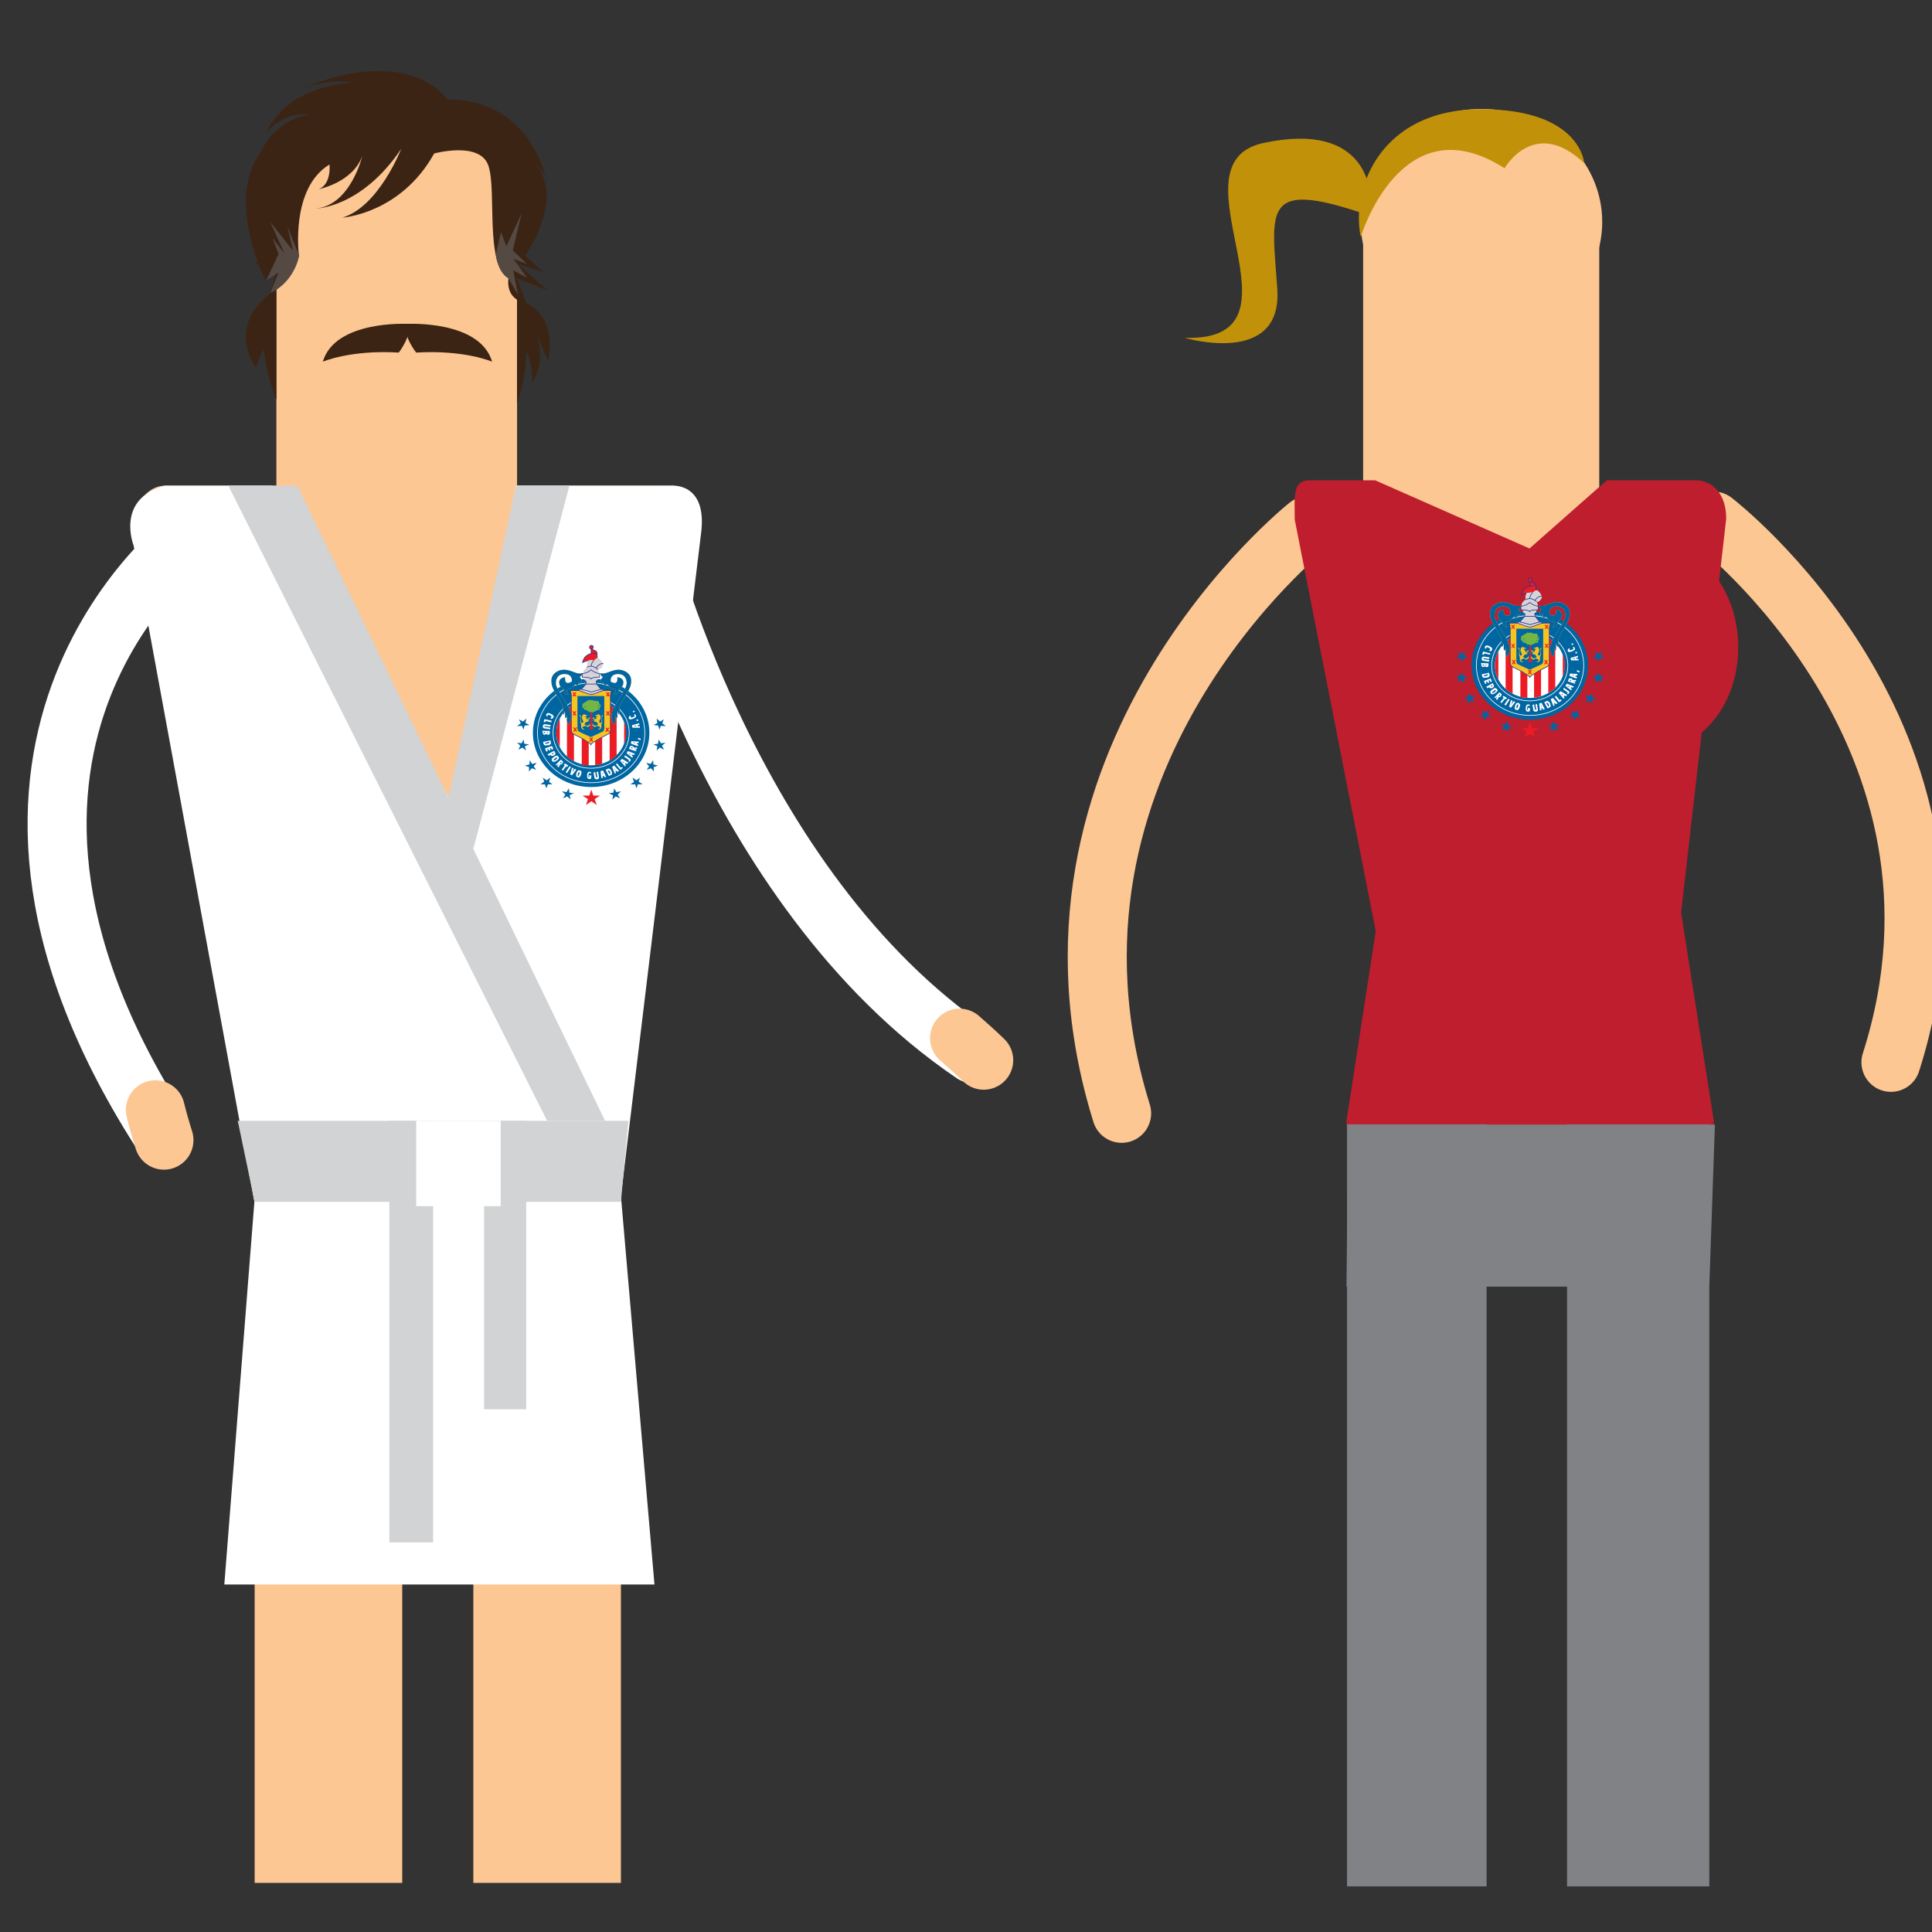 <?xml version="1.0" encoding="utf-8"?>
<!-- Generator: Adobe Illustrator 17.1.0, SVG Export Plug-In . SVG Version: 6.00 Build 0)  -->
<!DOCTYPE svg PUBLIC "-//W3C//DTD SVG 1.1//EN" "http://www.w3.org/Graphics/SVG/1.1/DTD/svg11.dtd">
<svg version="1.1" xmlns="http://www.w3.org/2000/svg" xmlns:xlink="http://www.w3.org/1999/xlink" x="0px" y="0px"
	 viewBox="0 0 720 720" enable-background="new 0 0 720 720" xml:space="preserve">
<rect x="0" y="0" width="720" height="720" fill="#333333" stroke="none"/>
<g id="cabeza">
</g>
<g id="Brazos">
</g>
<g id="torso">
</g>
<g id="piernas">
	<g>
		<path fill="none" stroke="#FCC792" stroke-width="22" stroke-linecap="round" stroke-miterlimit="10" d="M638.6,194.2
			c0,0,104.9,80.4,66.1,201.7"/>
		<path fill="none" stroke="#FCC792" stroke-width="22" stroke-linecap="round" stroke-miterlimit="10" d="M487.5,195.9
			c0,0-110.4,87.4-69.5,219"/>
		<rect x="508" y="81" fill="#FCC792" width="88" height="131"/>
		<ellipse fill="#FCC792" cx="552.1" cy="82.7" rx="45" ry="42.1"/>
		<g>
			<path fill="#BE1E2D" d="M632,179c0,0-0.8,0-31.3,0c-0.6,0-1.3,0-1.9,0L570,204.4L512.5,179c-1.6,0-3.2,0-4.7,0
				c-10,0-19.7,0-19.7,0c-6.5,0-5.6,5.8-5.6,14.6l30.2,153.4l-10.9,70.7c0,8.9,7.5,56.2,13.9,56.2h108c6.5,0,15-47.3,15-56.1
				l-12.2-77.7l16.8-146.7C643.4,184.5,638.5,179,632,179z"/>
		</g>
		<rect x="502" y="419" fill="#808285" width="52" height="284"/>
		<rect x="584" y="419" fill="#808285" width="53" height="284"/>
		<polygon fill="#808285" points="637,479.5 501.8,479.5 502.4,419.1 639.1,419.1 		"/>
		<path fill="#C1910A" d="M507.1,88.3c0,0,15.1-50.3,53.6-25.6c0,0,11.1-19.5,29.7-1.9c0,0-1.3-20.1-38.4-20.1
			C515,40.6,503.3,69.7,507.1,88.3z"/>
		<path fill="#C1910A" d="M510.6,73.1c0,0,0-28.4-39.8-19.8c-36.3,7.8,19.8,74.1-29.3,72.6c0,0,36.6,10.9,34.5-18.3
			c-2-29.2-5.9-40.8,31.9-28.1"/>
		<ellipse fill="#BE1E2D" cx="617.8" cy="241.2" rx="30" ry="37.9"/>
	</g>
	<rect x="103" y="86.4" fill="#FCC792" width="89.7" height="125"/>
	<ellipse fill="#FCC792" cx="147.8" cy="86.5" rx="44.8" ry="42"/>
	<path fill="none" stroke="#FFFFFF" stroke-width="22" stroke-linecap="round" stroke-miterlimit="10" d="M239.2,199.3
		c0,0,31.8,131.3,123.5,193.4"/>
	<g>
		<path fill="#FCC792" d="M249.9,181c0,0-25.2,0-55.7,0c-0.6,0-1.3,0-1.9,0l-28.8,25.3L106.2,181c-1.6,0-3.2,0-4.7,0
			c-10,0-40,0-40,0c-6.4,0-11.6,6.5-11.6,15.3l48,268.3c0,8.9,5.2,15.6,11.6,15.6h107.7c6.4,0,11.3-6.7,11.3-15.6l32.7-268.3
			C261.2,187.5,256.3,181,249.9,181z"/>
	</g>
	<rect x="94.9" y="423.4" fill="#FCC792" width="55" height="278.3"/>
	<rect x="176.4" y="423.4" fill="#FCC792" width="55" height="278.3"/>
	<path fill="none" stroke="#FFFFFF" stroke-width="22" stroke-linecap="round" stroke-miterlimit="10" d="M71.7,199.3
		c0,0-104.9,76.4-12.1,221.9"/>
	<path fill="#FFFFFF" d="M101.5,181l66.7,117.9L192.3,181h57.6c0,0,14.1-1.7,11.3,18.3l-29.8,246.4l12.5,144.8H83.6l11.2-142.6
		l-45-244.6c0,0-6.9-17.3,11.6-22.3H101.5z"/>
	<path fill="none" stroke="#FCC792" stroke-width="22" stroke-linecap="round" stroke-miterlimit="10" d="M357.6,386.9
		c3,2.6,6,5.3,9,8.2"/>
	<path fill="none" stroke="#FCC792" stroke-width="22" stroke-linecap="round" stroke-miterlimit="10" d="M57.9,413.6
		c0.9,3.7,2,7.5,3.2,11.3"/>
	<polygon fill="#D1D3D4" points="94.9,447.9 231.4,447.9 234.2,417.7 88.6,417.7 	"/>
	<polyline fill="#D1D3D4" points="225.5,417.7 110.8,181 85.1,181 203.9,417.7 	"/>
	<polyline fill="#D1D3D4" points="166.7,299.3 192.3,181 212.2,181 176.4,316.3 	"/>
	<rect x="145.1" y="417.7" fill="#D1D3D4" width="16.3" height="157.1"/>
	<rect x="180.4" y="417.7" fill="#D1D3D4" width="15.7" height="107.5"/>
	<rect x="155.1" y="417.7" fill="#FFFFFF" width="31.5" height="31.8"/>
	<path fill="#3C2415" d="M151.7,120.7c0,0,27.1-1.5,31.7,14.1c0,0-10.3-4.5-28.3-3.4C155.1,131.4,149.8,124.8,151.7,120.7z"/>
	<path fill="#3C2415" d="M189.5,103.7c0,0-1.5,7.9,6.6,9.2l-3.4-9.2l11.5,4.6l-11.5-10.1l9.7,3.1l-9.2-8.2c0,0,9.2-15.4,1.1-34.1
		c0,0,9.2,2,9.9,10.2c0,0-5.1-32.4-37.5-32.1c0,0-13.2-20.8-53.8-4.3c0,0,10.7-3.8,18.4-1.9c0,0-23.7,0.2-32.1,18.6
		c0,0,6.2-8.1,16.3-6.8c0,0-15.3,1.1-20.5,19.6l6.2-1.4c0,0-4.7,13.3-1.5,32.1L95,98.5l7.3-1.1l-3.7,7.6l4.3-3.4l-2.5,8.2
		c0,0,9.6-5.8,11-14.7c0,0-3.3-24.9,11.4-33.8c0,0,0.8,7.3-4,9.2c0,0,12.5-2.4,16.2-12.3c0,0-4.4,18.4-17.3,19.5
		c0,0,16.9-0.1,31.8-22.2c0,0-8.3,21.5-21.9,25.6c0,0,21.7-1.4,34.2-23.9c0,0,17.4-4.8,20.3,4.8C185.1,71.6,180.7,98.5,189.5,103.7z
		"/>
	<path fill="#3C2415" d="M192.7,117.3v33c0,0,3.4-8.6,3.4-19.3c0,0,2.5,3.8,2.2,11.8c0,0,5.4-7.7,1.7-18c0,0,4.2,9.3,4.2,10
		c0,0,4.9-18.6-11.5-23.2V117.3z"/>
	<path fill="#3C2415" d="M103,107.8v41.1c0,0-3.9-8.7-4.7-19.3l-3,7.4C95.3,136.9,83.2,120.7,103,107.8z"/>
	<path fill="#544943" d="M189.5,103.7l3.5,6.1l-1.7-9l5.1,2.7l-5-7l5,1.9l-5.3-5.1l3.3-13.8l-5.7,12.3l-2-5.3l-1.9,8.2
		C184.6,94.6,185.5,101.6,189.5,103.7z"/>
	<path fill="#544943" d="M100.7,109.2c0,0,8.4-3.1,10.8-14l-4.4-10.9l2,9l-8.4-10.6l5.4,11.9l-4.5-5.8l2.2,5.8l-4.7,10l4.7-3
		L100.7,109.2z"/>
	<path fill="#3C2415" d="M152,120.7c0,0-27.1-1.5-31.7,14.1c0,0,10.3-4.5,28.3-3.4C148.6,131.4,153.8,124.8,152,120.7z"/>
	<path fill="#3C2415" d="M195.3,95.9c0,0,20.7-28.4-2.7-39.9c0,0,4.7,25.4,0.7,33.6C193.3,89.7,191.4,93.2,195.3,95.9z"/>
	<path fill="#3C2415" d="M101.8,94.6c0,0-4.9-37.6,3.5-44.4c0,0-23.2,8.1-9.1,48.1l2.9,6.3l4.7-10H101.8z"/>
	<g>
		<path fill-rule="evenodd" clip-rule="evenodd" fill="#0066A2" d="M198.6,273.1c0-11.2,9.7-20.2,21.7-20.2c12,0,21.7,9,21.7,20.2
			c0,11.2-9.7,20.2-21.7,20.2C208.3,293.3,198.6,284.3,198.6,273.1L198.6,273.1z"/>
		<path fill-rule="evenodd" clip-rule="evenodd" fill="#FFFFFF" d="M207.3,273.1c0-6.7,5.8-12.1,13-12.1c7.2,0,13,5.4,13,12.1
			c0,6.7-5.8,12.1-13,12.1C213.1,285.3,207.3,279.8,207.3,273.1L207.3,273.1z"/>
		<path fill-rule="evenodd" clip-rule="evenodd" fill="#EC1C24" d="M213.9,262.6v21.1c-1-0.5-1.9-1.1-2.6-1.8v-17.4
			C212,263.7,212.9,263.1,213.9,262.6L213.9,262.6z"/>
		<path fill-rule="evenodd" clip-rule="evenodd" fill="#EC1C24" d="M216.8,262.1h2.6v23.2c-0.9-0.1-1.8-0.2-2.6-0.4V262.1
			L216.8,262.1z"/>
		<path fill-rule="evenodd" clip-rule="evenodd" fill="#EC1C24" d="M221.8,262.1h2.6v22.5c-0.8,0.3-1.7,0.5-2.6,0.6V262.1
			L221.8,262.1z"/>
		<path fill-rule="evenodd" clip-rule="evenodd" fill="#EC1C24" d="M229.8,264.8v16.7c-0.8,0.8-1.7,1.4-2.6,2v-20.7
			C228.1,263.4,229,264,229.8,264.8L229.8,264.8z"/>
		<path fill-rule="evenodd" clip-rule="evenodd" fill="#EC1C24" d="M232.6,277.3v-8.4c0.5,1.3,0.8,2.7,0.8,4.2
			C233.4,274.6,233.1,276,232.6,277.3L232.6,277.3z"/>
		<path fill-rule="evenodd" clip-rule="evenodd" fill="#EC1C24" d="M208.6,267.8v10.6c-0.8-1.6-1.3-3.4-1.3-5.3
			C207.3,271.2,207.8,269.4,208.6,267.8L208.6,267.8z"/>
		<path fill="none" stroke="#FFFFFF" stroke-width="0.25" stroke-miterlimit="2.613" d="M200.3,273.1c0-10.3,8.9-18.6,20-18.6
			c11,0,20,8.3,20,18.6c0,10.3-8.9,18.6-20,18.6C209.3,291.7,200.3,283.4,200.3,273.1L200.3,273.1z"/>
		<path fill="none" stroke="#FFFFFF" stroke-width="0.25" stroke-miterlimit="2.613" d="M206.1,273.1c0-7.3,6.4-13.2,14.2-13.2
			c7.8,0,14.2,5.9,14.2,13.2c0,7.3-6.4,13.2-14.2,13.2C212.5,286.4,206.1,280.4,206.1,273.1L206.1,273.1z"/>
		<path fill-rule="evenodd" clip-rule="evenodd" fill="#F8C121" d="M230.1,252.4c0,0,2.8,0.1,2.1,2.7c-0.4,1.3-1.6,1.7-1.6,1.7
			s0.2,2.1-1.8,2.1c0,0,0.9-0.9,0.6-2c0,0-1.3,0-2.1-0.8c-0.8-0.9-1-1.2-1-1.2s-0.5,0.2-1,0.9c0,0-0.1-1.8-0.1-1.8s-0.7,0.1-1,0.7
			c0,0-0.8-1.6,0.6-2.4c0,0-0.8,0-1.1-1.5c0,0,0.7,0.4,1.9,0.1c1.2-0.3,3.1-1.4,5.2-1.3c2.1,0.1,4.4,1.6,4.4,3.9
			c0.1,2.3-0.8,3.5-2,5.6c-1.2,2.1-2.2,3.6-2.3,4.3c-0.1,0.7,0.2,1.7-0.2,2.9c0,0-0.5-0.4-0.4-1.4c0,0-0.3,0.6-0.2,1.3
			c0.1,1.1-0.2,1.4-0.2,1.4s-0.3,0.2-0.5-0.9c0-0.1-0.1,0.5,0,1.4c0.2,0.9-0.6,1.8-0.6,1.8s-0.8-1.1-0.9-2.6
			c-0.1-1.8,0.6-3.2,2.4-6.2c1.8-3,3-4.7,3.2-6c0.2-1.3-0.2-3.7-2.8-3.9c-2.6-0.2-3,1.4-3.1,1.9c-0.1,0.5-0.1,1.5,1.1,1.5
			c1.2,0,1.4-0.8,1.4-1.3C230,252.5,230.1,252.4,230.1,252.4L230.1,252.4z"/>
		<path fill="#0066A2" d="M230.1,252.4c0,0,2.8,0.1,2.1,2.7c-0.4,1.3-1.6,1.7-1.6,1.7s0.2,2.1-1.8,2.1c0,0,0.9-0.9,0.6-2
			c0,0-1.3,0-2.1-0.8c-0.8-0.9-1-1.2-1-1.2s-0.5,0.2-1,0.9l-0.1-1.8c0,0-0.7,0.1-1,0.7c0,0-0.8-1.6,0.6-2.4c0,0-0.8,0-1.1-1.5
			c0,0,0.7,0.4,1.9,0.1c1.2-0.3,3.1-1.4,5.2-1.3c2.1,0.1,4.4,1.6,4.4,3.9c0.1,2.3-0.8,3.5-2,5.6c-1.2,2.1-2.2,3.6-2.3,4.3
			c-0.1,0.7,0.2,1.7-0.2,2.9c0,0-0.5-0.4-0.4-1.4c0,0-0.3,0.6-0.2,1.3c0.1,1.1-0.2,1.4-0.2,1.4s-0.3,0.2-0.5-0.9
			c0-0.1-0.1,0.5,0,1.4c0.2,0.9-0.6,1.8-0.6,1.8s-0.8-1.1-0.9-2.6c-0.1-1.8,0.6-3.2,2.4-6.2c1.8-3,3-4.7,3.2-6
			c0.2-1.3-0.2-3.7-2.8-3.9c-2.6-0.2-3,1.4-3.1,1.9c-0.1,0.5-0.1,1.5,1.1,1.5c1.2,0,1.4-0.8,1.4-1.3
			C230,252.5,230.1,252.4,230.1,252.4L230.1,252.4z"/>
		<path fill-rule="evenodd" clip-rule="evenodd" fill="#F8C121" d="M210.6,252.4c0,0-2.8,0.1-2.1,2.7c0.4,1.3,1.6,1.7,1.6,1.7
			s-0.2,2.1,1.8,2.1c0,0-0.9-0.9-0.6-2c0,0,1.3,0,2.1-0.8c0.8-0.9,1-1.2,1-1.2s0.5,0.2,1,0.9c0,0,0.1-1.8,0.1-1.8s0.7,0.1,1,0.7
			c0,0,0.8-1.6-0.6-2.4c0,0,0.8,0,1.1-1.5c0,0-0.7,0.4-1.9,0.1c-1.2-0.3-3.1-1.4-5.2-1.3c-2.1,0.1-4.4,1.6-4.4,3.9
			c-0.1,2.3,0.8,3.5,2,5.6c1.2,2.1,2.2,3.6,2.3,4.3c0.1,0.7-0.2,1.7,0.2,2.9c0,0,0.5-0.4,0.4-1.4c0,0,0.3,0.6,0.2,1.3
			c-0.1,1.1,0.2,1.4,0.2,1.4s0.3,0.2,0.5-0.9c0-0.1,0.1,0.5,0,1.4c-0.2,0.9,0.6,1.8,0.6,1.8s0.8-1.1,0.9-2.6
			c0.1-1.8-0.6-3.2-2.4-6.2c-1.8-3-3-4.7-3.2-6c-0.2-1.3,0.2-3.7,2.8-3.9c2.6-0.2,3,1.4,3.1,1.9c0.1,0.5,0.1,1.5-1.1,1.5
			c-1.2,0-1.4-0.8-1.4-1.3C210.6,252.5,210.6,252.4,210.6,252.4L210.6,252.4z"/>
		<path fill="#0066A2" d="M210.6,252.4c0,0-2.8,0.1-2.1,2.7c0.4,1.3,1.6,1.7,1.6,1.7s-0.2,2.1,1.8,2.1c0,0-0.9-0.9-0.6-2
			c0,0,1.3,0,2.1-0.8c0.8-0.9,1-1.2,1-1.2s0.5,0.2,1,0.9l0.1-1.8c0,0,0.7,0.1,1,0.7c0,0,0.8-1.6-0.6-2.4c0,0,0.8,0,1.1-1.5
			c0,0-0.7,0.4-1.9,0.1c-1.2-0.3-3.1-1.4-5.2-1.3c-2.1,0.1-4.4,1.6-4.4,3.9c-0.1,2.3,0.8,3.5,2,5.6c1.2,2.1,2.2,3.6,2.3,4.3
			c0.1,0.7-0.2,1.7,0.2,2.9c0,0,0.5-0.4,0.4-1.4c0,0,0.3,0.6,0.2,1.3c-0.1,1.1,0.2,1.4,0.2,1.4s0.3,0.2,0.5-0.9c0-0.1,0.1,0.5,0,1.4
			c-0.2,0.9,0.6,1.8,0.6,1.8s0.8-1.1,0.9-2.6c0.1-1.8-0.6-3.2-2.4-6.2c-1.8-3-3-4.7-3.2-6c-0.2-1.3,0.2-3.7,2.8-3.9
			c2.6-0.2,3,1.4,3.1,1.9c0.1,0.5,0.1,1.5-1.1,1.5c-1.2,0-1.4-0.8-1.4-1.3C210.6,252.5,210.6,252.4,210.6,252.4L210.6,252.4z"/>
		
			<path fill-rule="evenodd" clip-rule="evenodd" fill="#F6C321" stroke="#2E3191" stroke-width="0.25" stroke-miterlimit="2.613" d="
			M220.3,257.3h7.7c0,0-0.5,0.8-0.5,1.9c0,1.1,0,7.3,0,7.3v5.3c0,0,0.1,1.1-0.6,1.6c-0.7,0.5-3.3,1.6-4.4,2.4
			c-1.1,0.8-2.2,1.1-2.3,1.9c-0.1-0.8-1.2-1.1-2.3-1.9c-1.1-0.8-3.7-1.9-4.4-2.4c-0.7-0.5-0.6-1.6-0.6-1.6v-5.3c0,0,0-6.1,0-7.3
			c0-1.1-0.5-1.9-0.5-1.9H220.3L220.3,257.3z"/>
		<path fill-rule="evenodd" clip-rule="evenodd" fill="#0066A2" d="M220.3,259.4h4.9v11.8c0,0,0.1,1-0.5,1.4
			c-0.6,0.3-4.5,2.1-4.5,2.1s-3.8-1.7-4.5-2.1c-0.6-0.3-0.5-1.4-0.5-1.4v-11.8H220.3L220.3,259.4z"/>
		<polygon fill-rule="evenodd" clip-rule="evenodd" fill="#EC1C24" points="225.8,259.5 226.3,258.8 225.8,258 226.3,258 
			226.6,258.5 226.8,258 227.3,258 226.8,258.7 227.4,259.5 226.8,259.5 226.6,259.1 226.3,259.5 225.8,259.5 		"/>
		<polygon fill-rule="evenodd" clip-rule="evenodd" fill="#EC1C24" points="225.8,266.6 226.3,265.9 225.8,265.1 226.3,265.1 
			226.6,265.6 226.8,265.1 227.3,265.1 226.8,265.9 227.4,266.6 226.8,266.6 226.6,266.2 226.3,266.6 225.8,266.6 		"/>
		<polygon fill-rule="evenodd" clip-rule="evenodd" fill="#EC1C24" points="225.5,272.7 226.1,271.9 225.6,271.2 226.1,271.2 
			226.3,271.6 226.6,271.2 227.1,271.2 226.6,271.9 227.1,272.7 226.6,272.7 226.3,272.2 226.1,272.7 225.5,272.7 		"/>
		<polygon fill-rule="evenodd" clip-rule="evenodd" fill="#EC1C24" points="214.9,259.5 214.3,258.8 214.8,258 214.3,258 
			214.1,258.5 213.8,258 213.3,258 213.8,258.7 213.3,259.5 213.8,259.5 214.1,259.1 214.3,259.5 214.9,259.5 		"/>
		<polygon fill-rule="evenodd" clip-rule="evenodd" fill="#EC1C24" points="214.9,266.6 214.3,265.9 214.8,265.1 214.3,265.1 
			214.1,265.6 213.8,265.1 213.3,265.1 213.8,265.9 213.3,266.6 213.8,266.6 214.1,266.2 214.3,266.6 214.9,266.6 		"/>
		<polygon fill-rule="evenodd" clip-rule="evenodd" fill="#EC1C24" points="221.1,276.3 220.6,275.6 221.1,274.9 220.6,274.9 
			220.3,275.3 220.1,274.9 219.6,274.9 220.1,275.6 219.5,276.3 220.1,276.3 220.3,275.9 220.6,276.3 221.1,276.3 		"/>
		<polygon fill-rule="evenodd" clip-rule="evenodd" fill="#EC1C24" points="215.1,272.6 214.6,271.9 215.1,271.1 214.6,271.1 
			214.3,271.6 214,271.1 213.5,271.1 214.1,271.9 213.5,272.6 214,272.6 214.3,272.2 214.6,272.6 215.1,272.6 		"/>
		<path fill-rule="evenodd" clip-rule="evenodd" fill="#EC1C24" d="M220.3,265.5h0.4c0,0,0,3.6,0,4.1c0,0.6,0.3,2.1,0.5,2.3h-0.8
			h-0.8c0.2-0.3,0.5-1.8,0.5-2.3c0-0.6,0-4.1,0-4.1H220.3L220.3,265.5z"/>
		<path fill-rule="evenodd" clip-rule="evenodd" fill="#F6C321" d="M221,267.3c0,0,0.6,0.6,0.7,0.7c0.1,0.1,0.5-0.1,0.5-0.2
			c0.1-0.1,0-0.2-0.1-0.4c-0.1-0.2,0.1-0.2,0.2-0.1c0.2,0.1,0.2-0.1,0.2-0.2c0-0.1,0.1-0.4-0.5-0.2c0,0-0.3-0.2-0.1-0.3
			c0.2-0.1,0.6-0.2,1.1-0.4c0.2-0.1,0.7,0.4,0.7,0.4s0,0.4,0.1,0.6c0.1,0.2,0.1,0.3,0,0.5c-0.1,0.2-0.1,0.3-0.2,0.5
			c0,0.2-0.2,0.4-0.2,0.4s-0.1,0.2-0.1,0.4c0,0.2,0.4,0.4,0.5,0.4c0.1,0.1,0.4-0.1,0.4-0.5c0-0.3,0-0.8,0-1.3c0-0.5,0-0.8,0.2-1
			c0.2-0.2,0.4-0.1,0.2,0.3c-0.2,0.4-0.3,0.3-0.3,0.6c0,0.3,0.1,0.9,0.1,1.3c0.1,0.4-0.1,0.8-0.2,0.9c-0.1,0.1-0.1,0.7-0.1,0.9
			c0,0.2,0.1,0.3,0,0.5c-0.1,0.2-0.2,0.5-0.4,0.6c-0.1,0.1-0.7,0.2-0.7,0.2s-0.1-0.3,0.1-0.3c0.2,0,0.3-0.1,0.4-0.2
			c0.1-0.1,0.3-0.2,0.1-0.4c-0.1-0.2-0.5-0.3-0.7-0.4c-0.2-0.1-0.5-0.1-0.8,0.1c-0.2,0.2-0.3,0.4-0.5,0.2c-0.2-0.1-0.8-0.5-0.8-0.5
			s0-0.5,0-0.6c0-0.1,0.2-0.2,0.2-0.1c0,0.1,0,0.3,0.1,0.4c0.1,0.1,0.8,0.4,0.8,0.4s0.3-0.1,0.5-0.2c0.2-0.2,0.5-0.3,0.5-0.4
			c0-0.1-0.1-0.2-0.2-0.3c-0.2-0.2-0.5-0.7-0.5-0.7s-0.2,0.2-0.3,0.2c-0.1,0-0.9-0.6-0.9-0.6l-0.1-0.2l0.5,0.3c0,0,0.2,0.1,0.2-0.1
			c0-0.2-0.3-0.4-0.3-0.4l-0.5-0.4L221,267.3L221,267.3z"/>
		<path fill-rule="evenodd" clip-rule="evenodd" fill="#F6C321" d="M219.7,267.3c0,0-0.6,0.6-0.7,0.7c-0.1,0.1-0.5-0.1-0.5-0.2
			c-0.1-0.1,0-0.2,0.1-0.4c0.1-0.2-0.1-0.2-0.2-0.1c-0.2,0.1-0.2-0.1-0.2-0.2c0-0.1-0.1-0.4,0.5-0.2c0,0,0.3-0.2,0.1-0.3
			c-0.2-0.1-0.6-0.2-1.1-0.4c-0.2-0.1-0.7,0.4-0.7,0.4s0,0.4-0.1,0.6c-0.1,0.2-0.1,0.3,0,0.5c0.1,0.2,0.1,0.3,0.2,0.5
			c0,0.2,0.2,0.4,0.2,0.4s0.1,0.2,0.1,0.4c0,0.2-0.4,0.4-0.5,0.4c-0.1,0.1-0.4-0.1-0.4-0.5c0-0.3,0-0.8,0-1.3c0-0.5,0-0.8-0.2-1
			c-0.2-0.2-0.4-0.1-0.2,0.3c0.2,0.4,0.3,0.3,0.3,0.6c0,0.3-0.1,0.9-0.1,1.3c-0.1,0.4,0.1,0.8,0.2,0.9c0.1,0.1,0.1,0.7,0.1,0.9
			c0,0.2-0.1,0.3,0,0.5c0.1,0.2,0.2,0.5,0.4,0.6c0.1,0.1,0.7,0.2,0.7,0.2s0.1-0.3-0.1-0.3c-0.2,0-0.3-0.1-0.4-0.2
			c-0.1-0.1-0.3-0.2-0.1-0.4c0.1-0.2,0.5-0.3,0.7-0.4c0.2-0.1,0.5-0.1,0.8,0.1c0.2,0.2,0.3,0.4,0.5,0.2c0.2-0.1,0.8-0.5,0.8-0.5
			s0-0.5,0-0.6c0-0.1-0.2-0.2-0.2-0.1c0,0.1,0,0.3-0.1,0.4c-0.1,0.1-0.8,0.4-0.8,0.4s-0.3-0.1-0.5-0.2c-0.2-0.2-0.5-0.3-0.5-0.4
			c0-0.1,0.1-0.2,0.2-0.3c0.2-0.2,0.5-0.7,0.5-0.7s0.2,0.2,0.3,0.2c0.1,0,0.9-0.6,0.9-0.6l0.1-0.2l-0.5,0.3c0,0-0.2,0.1-0.2-0.1
			c0-0.2,0.3-0.4,0.3-0.4l0.5-0.4L219.7,267.3L219.7,267.3z"/>
		<path fill-rule="evenodd" clip-rule="evenodd" fill="#74B646" d="M222.8,264.3c0.2-0.1,0.3-0.1,0.4-0.3
			C223,264,222.6,264.2,222.8,264.3L222.8,264.3L222.8,264.3z M223.1,263.2v0.1h0.3c0-0.1,0-0.1,0.1-0.2
			C223.3,263.2,223.2,263.2,223.1,263.2L223.1,263.2L223.1,263.2z M223,263.7c-0.1,0-0.2,0.1-0.2,0.1c0,0.1,0.1,0.1,0.1,0.1
			c0.2,0,0.3-0.1,0.3-0.3C223.1,263.7,223,263.7,223,263.7L223,263.7L223,263.7z M223.2,262.7c-0.1,0-0.3,0.1-0.3,0.2
			c0,0.1,0.1,0.1,0.1,0.1c0.2,0,0.3-0.1,0.4-0.2v-0.2C223.4,262.7,223.3,262.7,223.2,262.7L223.2,262.7L223.2,262.7z M218.3,264
			L218.3,264c0,0.2,0,0.2,0.2,0.2c0.1,0,0.1-0.1,0.2-0.1C218.6,264.1,218.4,264,218.3,264L218.3,264L218.3,264z M217.9,263.2
			c0,0-0.1,0.1-0.1,0.1c0,0.1,0.1,0.2,0.3,0.2l0.1,0c0-0.1,0-0.2,0-0.3C218.2,263.2,218,263.2,217.9,263.2L217.9,263.2L217.9,263.2z
			 M220.3,260.8c-0.2,0.1-0.2,0.2-0.4,0.2c-0.2,0-0.2-0.2-0.4-0.2c-0.2,0-0.3,0.2-0.4,0.3c-0.5,0.3-0.8,0.3-1.2,0.7
			c-0.3,0.3-0.9,0.3-0.9,0.8c0,0.1,0.1,0.1,0.1,0.2c0,0.3-0.1,0.4-0.1,0.7c0,0.2,0.3,0.2,0.4,0.4c0.3,0.6,0.8,0.8,1.4,0.9
			c0.4,0,0.4,0.6,0.8,0.6c0,0,0.1-0.1,0.1-0.1c0.5,0,0.7,0.2,1.2,0.2c0.2,0,0.3-0.2,0.5-0.3c0.3-0.1,0.5-0.1,0.7-0.2
			c0.2-0.2,0.3-0.4,0.6-0.4c0.1,0,0.2,0.1,0.3,0.1c0.4,0,0.4-0.4,0.5-0.8c0.1-0.3,0.3-0.5,0.3-0.8l0-0.3c0-0.3-0.4-0.4-0.5-0.7
			c-0.1-0.4-0.2-0.9-0.6-0.9c-0.2,0-0.3,0.1-0.5,0.1c-0.2,0-0.3-0.2-0.5-0.2l-0.2,0.1C221.1,261,220.8,260.9,220.3,260.8
			L220.3,260.8z"/>
		<path fill-rule="evenodd" clip-rule="evenodd" fill="#EC1C24" d="M220.6,241.8c0,0,0.5,0.5,1,0.6c0.6,0.1,0.8,0.6,0.9,0.9
			c0,0.3,0.1,2.1,0.1,2.1l0,0.6c0,0-4.1-0.2-5.5,1c0,0,0.1-1.1,0.9-2.1c1.1-1.2,2.3-1.3,2.3-1.3v-2.1L220.6,241.8L220.6,241.8z"/>
		<path fill="none" stroke="#2E3191" stroke-width="0.25" stroke-miterlimit="2.613" d="M220.6,241.8c0,0,0.5,0.5,1,0.6
			c0.6,0.1,0.8,0.6,0.9,0.9c0,0.3,0.1,2.1,0.1,2.1l0,0.6c0,0-4.1-0.2-5.5,1c0,0,0.1-1.1,0.9-2.1c1.1-1.2,2.3-1.3,2.3-1.3v-2.1
			L220.6,241.8L220.6,241.8z"/>
		
			<polygon fill-rule="evenodd" clip-rule="evenodd" fill="#D5D5D8" stroke="#2E3191" stroke-width="0.25" stroke-miterlimit="2.613" points="
			218.6,253.8 218.3,254.8 220.3,256.2 222.4,254.8 222.1,253.7 218.6,253.8 		"/>
		<path fill-rule="evenodd" clip-rule="evenodd" fill="#FFFFFF" d="M223.2,250.7c-0.1,1-0.7,1.6-0.7,1.6l0.3,0.8
			c0,0-1.4,1.4-2.6,1.4c-1.3,0-2.5-1.4-2.5-1.4l0.4-0.8c0,0-0.7-0.1-0.8-1.4c-0.1-1.3,1.5-2.2,1.5-2.2s-0.3-1.3,0.4-2.5
			c0,0,1-0.2,2.3-0.2c0.1,0,0.7-0.8,1.5-0.8c0,0,1,0.5,1.8,2.3c0,0-0.2,1.7-1.9,2.1C222.8,249.5,223.2,250,223.2,250.7L223.2,250.7z
			"/>
		<path fill-rule="evenodd" clip-rule="evenodd" fill="#D5D5D8" d="M223.2,250.7c-0.1,1-0.7,1.6-0.7,1.6l0.3,0.8
			c0,0-1.4,1.4-2.6,1.4c-1.3,0-2.5-1.4-2.5-1.4l0.4-0.8c0,0-0.7-0.1-0.8-1.4c-0.1-1.3,1.5-2.2,1.5-2.2s-0.3-1.3,0.4-2.5
			c0,0,1-0.2,2.3-0.2c0.1,0,0.7-0.8,1.5-0.8c0,0,1,0.5,1.8,2.3c0,0-0.2,1.7-1.9,2.1C222.8,249.5,223.2,250,223.2,250.7L223.2,250.7z
			"/>
		<path fill-rule="evenodd" clip-rule="evenodd" fill="#FFFFFF" d="M223.5,251c-1.8-0.1-3.1-1.5-3.2-1.4c-1.5,1.4-3.3,1.4-3.3,1.4
			v1.4c0,0,2.6-0.2,3.3,0.6c0,0,0.3-0.8,3.1-0.6L223.5,251L223.5,251z"/>
		
			<path fill-rule="evenodd" clip-rule="evenodd" fill="#D5D5D8" stroke="#2E3191" stroke-width="0.25" stroke-miterlimit="2.613" d="
			M223.5,251c-1.8-0.1-3.2-1.4-3.2-1.4c-1.5,1.4-3.3,1.4-3.3,1.4v1.4c0,0,2.6-0.2,3.3,0.6c0,0,0.3-0.8,3.1-0.6L223.5,251L223.5,251z
			"/>
		<path fill="none" stroke="#2E3191" stroke-width="0.25" stroke-miterlimit="2.613" d="M218.7,248.7c0,0,1.4-1,3.2,0.1
			c0.6,0.4,0.9,0.7,0.9,0.7 M221.4,246c0,0-1,0.9-1.1,2.3 M222.2,249c0,0,0.3-0.7,1-1.2c0.7-0.5,1.4-0.7,1.6-0.4"/>
		
			<polygon fill-rule="evenodd" clip-rule="evenodd" fill="#D5D5D8" stroke="#2E3191" stroke-width="0.25" stroke-miterlimit="2.613" points="
			218.4,254.9 216.6,256.9 220.3,258.1 224,256.9 222.3,254.9 218.4,254.9 		"/>
		<path fill-rule="evenodd" clip-rule="evenodd" fill="#FFFFFF" d="M215.4,257.3c0,0,0.6-0.6,1.3-0.4c0.7,0.1,3.7,1,3.7,1
			s3.3-1,3.6-1c0.3,0,0.9,0,1.2,0.4c0,0-0.8,0.1-2,0.6c-0.9,0.4-2.4,0.9-2.8,0.9c-0.4,0-1.6-0.3-3.3-1
			C215.8,257.3,215.4,257.3,215.4,257.3L215.4,257.3z"/>
		
			<path fill-rule="evenodd" clip-rule="evenodd" fill="#D5D5D8" stroke="#2E3191" stroke-width="0.25" stroke-miterlimit="2.613" d="
			M215.4,257.3c0,0,0.6-0.6,1.3-0.4c0.7,0.1,3.7,1,3.7,1s3.3-1,3.6-1c0.3,0,0.9,0,1.2,0.4c0,0-0.8,0.1-2,0.6
			c-0.9,0.4-2.4,0.9-2.8,0.9c-0.4,0-1.6-0.3-3.3-1C215.8,257.3,215.4,257.3,215.4,257.3L215.4,257.3z"/>
		
			<path fill-rule="evenodd" clip-rule="evenodd" fill="#EC1C24" stroke="#2E3191" stroke-width="0.25" stroke-miterlimit="2.613" d="
			M219.7,241.2c0-0.4,0.3-0.7,0.7-0.7c0.4,0,0.7,0.3,0.7,0.7c0,0.4-0.3,0.7-0.7,0.7C220,241.9,219.7,241.6,219.7,241.2L219.7,241.2z
			"/>
		<path fill="none" stroke="#2E3191" stroke-width="0.25" stroke-miterlimit="2.613" d="M220.3,243.6c0.5-0.1,1.6-0.2,2.2-0.1"/>
		<path fill-rule="evenodd" clip-rule="evenodd" fill="#FFFFFF" d="M205.6,267.9l-0.6-0.3c0,0,0,0,0,0c0,0,0,0,0.1,0
			c0.1,0,0.1,0,0.2-0.1c0.1,0,0.1-0.1,0.2-0.2c0.1-0.1,0-0.3-0.1-0.4c-0.1-0.1-0.2-0.2-0.4-0.3c-0.2-0.1-0.4-0.2-0.5-0.2
			c-0.2,0-0.4,0-0.4,0.2c0,0.1-0.1,0.2,0,0.2c0,0.1,0,0.1,0,0.1c0,0,0,0.1,0,0.1c0,0,0,0,0,0l-0.5-0.2c-0.1-0.2-0.1-0.4,0-0.6
			c0.1-0.2,0.2-0.3,0.4-0.4c0.2-0.1,0.4-0.1,0.7,0c0.2,0.1,0.4,0.1,0.7,0.3c0.4,0.2,0.7,0.4,0.8,0.6c0.1,0.1,0.1,0.2,0.1,0.4
			c0,0.1,0,0.3-0.1,0.4C206,267.7,205.8,267.8,205.6,267.9L205.6,267.9z"/>
		<polygon fill-rule="evenodd" clip-rule="evenodd" fill="#FFFFFF" points="205.4,269.2 203.3,268.7 203.2,269.2 202.6,269 
			202.9,268 205.6,268.6 205.4,269.2 		"/>
		<path fill-rule="evenodd" clip-rule="evenodd" fill="#FFFFFF" d="M205,270.8l-1.8-0.3c-0.1,0-0.2,0-0.2,0c-0.1,0-0.1,0.1-0.1,0.1
			c0,0.1,0,0.2,0.1,0.2c0,0,0.1,0,0.3,0.1l1.8,0.3l-0.1,0.6l-1.9-0.3c-0.2,0-0.4-0.1-0.5-0.1c-0.1-0.1-0.2-0.2-0.3-0.4
			c0-0.1,0-0.3,0-0.4c0-0.3,0.2-0.4,0.3-0.6c0.1-0.1,0.2-0.1,0.4-0.1c0.1,0,0.2,0,0.3,0l1.9,0.3L205,270.8L205,270.8z"/>
		<path fill-rule="evenodd" clip-rule="evenodd" fill="#FFFFFF" d="M202.1,272.3l2.8,0.1l0,0.9c0,0.2-0.1,0.3-0.2,0.4
			c-0.1,0.1-0.3,0.1-0.5,0.1c-0.2,0-0.4-0.1-0.5-0.2c0,0-0.1-0.1-0.1-0.2c0,0.1-0.1,0.2-0.1,0.2c-0.1,0.1-0.3,0.2-0.5,0.2
			c-0.3,0-0.5-0.1-0.6-0.3c-0.1-0.1-0.2-0.3-0.1-0.5L202.1,272.3L202.1,272.3z M203.8,272.9C203.8,272.9,203.7,272.9,203.8,272.9
			c0,0.2,0.1,0.3,0.2,0.3c0.1,0,0.2,0,0.2-0.1c0,0,0-0.1,0-0.1c0,0,0,0,0-0.1L203.8,272.9L203.8,272.9z M202.6,272.8
			C202.6,272.9,202.6,272.9,202.6,272.8c0,0.2,0.1,0.4,0.3,0.4c0.1,0,0.2,0,0.2-0.1c0,0,0.1-0.1,0.1-0.2c0,0,0,0,0-0.1L202.6,272.8
			L202.6,272.8z"/>
		<path fill-rule="evenodd" clip-rule="evenodd" fill="#FFFFFF" d="M202.4,276.5l2.7-0.6l0.2,0.8c0.1,0.2,0,0.4-0.1,0.6
			c-0.1,0.1-0.3,0.2-0.4,0.3c-0.1,0.1-0.3,0.1-0.5,0.1c-0.5,0.1-0.9,0.1-1.2,0.1c-0.1,0-0.2-0.1-0.3-0.2c-0.1-0.1-0.1-0.2-0.2-0.3
			L202.4,276.5L202.4,276.5z M203.1,276.9C203.1,276.9,203.1,276.9,203.1,276.9c0.1,0.2,0.2,0.3,0.3,0.3c0.1,0,0.3,0,0.6-0.1
			c0.2-0.1,0.4-0.1,0.5-0.2c0.1-0.1,0.2-0.1,0.2-0.2c0,0,0-0.1,0-0.2c0,0,0,0,0-0.1L203.1,276.9L203.1,276.9z"/>
		<polygon fill-rule="evenodd" clip-rule="evenodd" fill="#FFFFFF" points="205.3,278.7 204.9,278.9 205.2,279.5 204.6,279.7 
			204.3,279.1 203.9,279.2 204.2,279.9 203.6,280.1 203.1,278.9 205.7,278 206.2,279.1 205.6,279.4 205.3,278.7 		"/>
		<path fill-rule="evenodd" clip-rule="evenodd" fill="#FFFFFF" d="M204.1,281.1l2.4-1.3l0.4,0.7c0.2,0.4,0.1,0.7-0.4,1
			c-0.3,0.2-0.6,0.2-0.9,0.2c-0.1,0-0.2-0.1-0.3-0.2c0,0-0.1-0.1-0.1-0.2l-0.7,0.4L204.1,281.1L204.1,281.1z M205.6,280.9
			C205.6,280.9,205.6,280.9,205.6,280.9c0.1,0.2,0.3,0.2,0.5,0.1c0.2-0.1,0.3-0.2,0.2-0.4c0,0,0,0,0-0.1L205.6,280.9L205.6,280.9z"
			/>
		<path fill-rule="evenodd" clip-rule="evenodd" fill="#FFFFFF" d="M208.1,282c0.2,0.3,0.3,0.5,0.1,0.8c-0.1,0.2-0.4,0.4-0.8,0.7
			c-0.3,0.2-0.6,0.4-0.8,0.4c-0.2,0-0.3,0-0.5,0c-0.1,0-0.2-0.1-0.3-0.3c-0.2-0.2-0.2-0.4-0.2-0.5c0-0.2,0.1-0.4,0.3-0.6
			c0.1-0.1,0.3-0.2,0.5-0.4c0.4-0.3,0.7-0.4,0.9-0.5C207.6,281.6,207.9,281.7,208.1,282L208.1,282L208.1,282z M207.6,282.3
			c-0.1-0.1-0.2-0.1-0.3,0c-0.1,0.1-0.3,0.1-0.4,0.3c-0.2,0.2-0.4,0.3-0.5,0.4c-0.1,0.1-0.1,0.2-0.1,0.3c0,0.1,0.1,0.1,0.2,0.1
			c0.1,0,0.3-0.1,0.6-0.3c0.2-0.1,0.4-0.3,0.4-0.4c0.1-0.1,0.1-0.1,0.1-0.2C207.6,282.4,207.6,282.4,207.6,282.3L207.6,282.3z"/>
		<path fill-rule="evenodd" clip-rule="evenodd" fill="#FFFFFF" d="M207.1,285l1.9-1.9l0.7,0.6c0.1,0,0.1,0.1,0.1,0.2
			c0,0.1,0.1,0.2,0,0.2c0,0.2-0.1,0.3-0.3,0.5c-0.2,0.2-0.3,0.3-0.5,0.3c-0.1,0-0.2,0-0.3,0l-0.5,1.1l-0.5-0.4l0.4-0.8
			c0.1-0.1,0.1-0.2,0.2-0.3l0,0c0,0,0,0-0.1,0.1c0,0-0.1,0.1-0.1,0.1l-0.6,0.6L207.1,285L207.1,285z M208.7,284.3
			C208.7,284.4,208.7,284.4,208.7,284.3c0.2,0.2,0.3,0.2,0.5,0c0.1-0.1,0.1-0.2,0.1-0.2c0,0,0-0.1-0.1-0.2c0,0,0,0-0.1,0
			L208.7,284.3L208.7,284.3z"/>
		<polygon fill-rule="evenodd" clip-rule="evenodd" fill="#FFFFFF" points="211,285.6 209.8,287.2 209.3,286.9 210.5,285.2 
			210.1,285 210.5,284.5 211.8,285.3 211.4,285.8 211,285.6 		"/>
		<polygon fill-rule="evenodd" clip-rule="evenodd" fill="#FFFFFF" points="212.8,285.9 211.3,288.1 210.8,287.8 212.2,285.6 
			212.8,285.9 		"/>
		<path fill-rule="evenodd" clip-rule="evenodd" fill="#FFFFFF" d="M213.2,286.1l0.6,0.3l-0.4,1.1c-0.1,0.3-0.2,0.5-0.3,0.8
			c0,0,0,0,0,0.1l0,0c0,0,0,0,0-0.1c0-0.1,0.1-0.2,0.2-0.4c0.1-0.2,0.2-0.3,0.2-0.4l0.7-1l0.6,0.3l-1.6,2.1l-0.7-0.3L213.2,286.1
			L213.2,286.1z"/>
		<path fill-rule="evenodd" clip-rule="evenodd" fill="#FFFFFF" d="M216.1,287.1c0.3,0.1,0.5,0.3,0.6,0.6c0,0.2,0,0.6-0.2,1
			c-0.1,0.4-0.2,0.6-0.4,0.8c-0.1,0.1-0.2,0.2-0.4,0.2c-0.1,0-0.3,0-0.4,0c-0.2-0.1-0.4-0.2-0.5-0.3c-0.1-0.2-0.1-0.4-0.1-0.7
			c0-0.2,0.1-0.3,0.1-0.5c0.1-0.4,0.3-0.7,0.4-0.9C215.5,287.1,215.8,287,216.1,287.1L216.1,287.1L216.1,287.1z M215.9,287.7
			c-0.1,0-0.2,0-0.3,0.2c-0.1,0.1-0.1,0.3-0.2,0.4c-0.1,0.2-0.1,0.4-0.1,0.6c0,0.2,0,0.3,0.1,0.3c0.1,0,0.1,0,0.2-0.1
			c0.1-0.1,0.2-0.3,0.3-0.6c0.1-0.2,0.1-0.4,0.1-0.5c0-0.1,0-0.1,0-0.2C216,287.8,216,287.7,215.9,287.7L215.9,287.7z"/>
		<path fill-rule="evenodd" clip-rule="evenodd" fill="#FFFFFF" d="M220.4,289l-0.1,1.1c-0.1,0.1-0.2,0.1-0.2,0.1
			c-0.2,0.1-0.3,0.1-0.5,0.1c-0.4,0-0.6-0.2-0.7-0.4c-0.1-0.2-0.1-0.6-0.1-1c0-0.4,0.1-0.7,0.2-0.9c0.1-0.1,0.2-0.2,0.3-0.3
			c0.1,0,0.3-0.1,0.4-0.1c0.3,0,0.5,0.1,0.6,0.3l0,0.6c0,0,0,0,0,0c0,0,0,0,0-0.1c0-0.1-0.1-0.1-0.2-0.2c-0.1-0.1-0.2-0.1-0.3-0.1
			c-0.2,0-0.3,0.1-0.4,0.3c0,0.1-0.1,0.3-0.1,0.6c0,0.3,0,0.5,0,0.6c0,0.1,0.1,0.1,0.2,0.1c0,0,0.1,0,0.1,0l0-0.8L220.4,289
			L220.4,289z"/>
		<path fill-rule="evenodd" clip-rule="evenodd" fill="#FFFFFF" d="M221.8,287.7l0.3,1.7c0,0.1,0,0.2,0.1,0.2c0,0.1,0.1,0.1,0.2,0.1
			c0.1,0,0.2-0.1,0.2-0.1c0,0,0-0.1,0-0.2l-0.3-1.7l0.6-0.1l0.3,1.8c0,0.2,0,0.4,0,0.5c0,0.2-0.1,0.3-0.3,0.4
			c-0.1,0.1-0.2,0.1-0.4,0.1c-0.3,0-0.5,0-0.7-0.1c-0.1-0.1-0.2-0.2-0.2-0.3c0-0.1,0-0.2-0.1-0.3l-0.3-1.8L221.8,287.7L221.8,287.7z
			"/>
		<path fill-rule="evenodd" clip-rule="evenodd" fill="#FFFFFF" d="M225,289.1l-0.4,0.1l0.1,0.6l-0.6,0.2l-0.3-2.6l0.9-0.3l1.2,2.4
			l-0.6,0.2L225,289.1L225,289.1z M224.8,288.6l-0.3-0.6c0-0.1-0.1-0.2-0.1-0.3l0,0c0,0.1,0.1,0.2,0.1,0.3l0.1,0.6L224.8,288.6
			L224.8,288.6z"/>
		<path fill-rule="evenodd" clip-rule="evenodd" fill="#FFFFFF" d="M226.9,289.2l-1.2-2.3l0.8-0.4c0.2-0.1,0.5-0.1,0.6,0
			c0.1,0.1,0.3,0.2,0.4,0.3c0.1,0.1,0.2,0.3,0.3,0.4c0.2,0.4,0.3,0.8,0.3,1.1c0,0.1-0.1,0.2-0.1,0.3c-0.1,0.1-0.2,0.2-0.3,0.2
			L226.9,289.2L226.9,289.2z M227.2,288.5C227.2,288.5,227.2,288.5,227.2,288.5c0.2-0.1,0.3-0.2,0.3-0.4c0-0.1-0.1-0.3-0.2-0.5
			c-0.1-0.2-0.2-0.3-0.3-0.4c-0.1-0.1-0.2-0.1-0.3-0.1c0,0-0.1,0-0.2,0c0,0,0,0-0.1,0L227.2,288.5L227.2,288.5z"/>
		<path fill-rule="evenodd" clip-rule="evenodd" fill="#FFFFFF" d="M229.6,287.2l-0.3,0.2l0.3,0.6l-0.5,0.3l-1-2.5l0.8-0.5l1.8,2
			l-0.6,0.3L229.6,287.2L229.6,287.2z M229.2,286.8l-0.4-0.5c-0.1-0.1-0.1-0.2-0.2-0.3l0,0c0.1,0.1,0.1,0.2,0.2,0.3l0.3,0.6
			L229.2,286.8L229.2,286.8z"/>
		<polygon fill-rule="evenodd" clip-rule="evenodd" fill="#FFFFFF" points="230,284.5 231.3,286.1 231.8,285.8 232.1,286.2 
			231.2,286.9 229.5,284.8 230,284.5 		"/>
		<path fill-rule="evenodd" clip-rule="evenodd" fill="#FFFFFF" d="M233.2,284.4l-0.3,0.3l0.4,0.5l-0.4,0.4l-1.8-2.1l0.7-0.7
			l2.4,1.4l-0.4,0.5L233.2,284.4L233.2,284.4z M232.7,284.1l-0.6-0.3c-0.1-0.1-0.2-0.1-0.3-0.2l0,0c0.1,0.1,0.2,0.2,0.2,0.2l0.4,0.5
			L232.7,284.1L232.7,284.1z"/>
		<path fill-rule="evenodd" clip-rule="evenodd" fill="#FFFFFF" d="M233,281.5l1.7,1.2c0.2,0.1,0.3,0.2,0.3,0.4
			c0.1,0.2,0,0.4-0.1,0.5c-0.1,0.1-0.3,0.2-0.4,0.3l-0.4-0.3c0,0,0,0,0,0c0,0,0,0,0.1,0c0.1,0,0.2-0.1,0.2-0.1
			c0.1-0.1,0.1-0.2,0-0.2c0,0-0.1-0.1-0.1-0.1L234,283l-1.4-1L233,281.5L233,281.5z"/>
		<path fill-rule="evenodd" clip-rule="evenodd" fill="#FFFFFF" d="M235.6,281.2l-0.2,0.3l0.5,0.4l-0.3,0.5l-2.1-1.7l0.5-0.8l2.6,1
			l-0.3,0.5L235.6,281.2L235.6,281.2z M235.1,281l-0.6-0.2c-0.1,0-0.2-0.1-0.3-0.1l0,0c0.1,0.1,0.2,0.1,0.3,0.2l0.5,0.4L235.1,281
			L235.1,281z"/>
		<path fill-rule="evenodd" clip-rule="evenodd" fill="#FFFFFF" d="M237,280l-2.6-0.9l0.3-0.8c0-0.1,0.1-0.1,0.1-0.2
			c0.1-0.1,0.1-0.1,0.2-0.1c0.2-0.1,0.4,0,0.6,0c0.2,0.1,0.4,0.2,0.5,0.3c0.1,0.1,0.1,0.2,0.1,0.3l1.3,0l-0.2,0.6l-0.9,0
			c-0.1,0-0.3,0-0.3,0l0,0c0,0,0.1,0,0.1,0c0.1,0,0.1,0,0.1,0l0.9,0.3L237,280L237,280z M235.7,278.9
			C235.7,278.9,235.7,278.9,235.7,278.9c0.1-0.2,0-0.3-0.2-0.4c-0.1,0-0.2,0-0.2,0c0,0-0.1,0.1-0.1,0.2c0,0,0,0,0,0.1L235.7,278.9
			L235.7,278.9z"/>
		<path fill-rule="evenodd" clip-rule="evenodd" fill="#FFFFFF" d="M237.4,276.9l-0.1,0.4l0.6,0.2l-0.2,0.6l-2.6-1l0.2-0.9l2.8,0.2
			l-0.2,0.6L237.4,276.9L237.4,276.9z M236.8,276.8l-0.7-0.1c-0.1,0-0.2,0-0.3,0l0,0c0.1,0,0.2,0.1,0.3,0.1l0.6,0.2L236.8,276.8
			L236.8,276.8z"/>
		<path fill-rule="evenodd" clip-rule="evenodd" fill="#FFFFFF" d="M237.7,275.5l0.1-0.5c0.1,0,0.1,0,0.1,0c0.2,0,0.4,0.1,0.6,0.2
			c0.1,0,0.2,0.1,0.3,0.2l-0.1,0.4c-0.3-0.1-0.6-0.2-0.9-0.3C237.9,275.5,237.8,275.5,237.7,275.5L237.7,275.5z"/>
		<path fill-rule="evenodd" clip-rule="evenodd" fill="#FFFFFF" d="M237.6,270.2l0.1,0.4l0.7,0l0.1,0.6l-2.8,0l-0.2-0.9l2.7-0.8
			l0.1,0.6L237.6,270.2L237.6,270.2z M237,270.4l-0.6,0.2c-0.1,0-0.2,0.1-0.3,0.1l0,0c0.1,0,0.3,0,0.4,0l0.7,0L237,270.4L237,270.4z
			"/>
		<path fill-rule="evenodd" clip-rule="evenodd" fill="#FFFFFF" d="M237.2,268.5c0-0.1,0-0.2,0-0.3c0,0,0.1-0.1,0.2-0.1
			c0.2-0.1,0.3,0,0.4,0.2c0.1,0.2,0,0.3-0.2,0.4C237.4,268.8,237.3,268.7,237.2,268.5L237.2,268.5z"/>
		<path fill-rule="evenodd" clip-rule="evenodd" fill="#FFFFFF" d="M234.5,266.9l0.6-0.2c0,0,0,0,0,0c0,0,0,0,0,0.1
			c0,0-0.1,0.1-0.1,0.2c0,0.1,0,0.2,0,0.2c0.1,0.1,0.2,0.2,0.3,0.2c0.1,0,0.3,0,0.5-0.1c0.2-0.1,0.4-0.2,0.5-0.2
			c0.2-0.1,0.2-0.3,0.2-0.4c0-0.1-0.1-0.1-0.2-0.2c-0.1,0-0.1-0.1-0.1-0.1c0,0-0.1,0-0.1,0c0,0,0,0,0,0l0.5-0.2
			c0.2,0.1,0.4,0.2,0.4,0.4c0.1,0.2,0.1,0.4,0,0.5c-0.1,0.2-0.2,0.3-0.5,0.5c-0.2,0.1-0.4,0.2-0.7,0.3c-0.4,0.1-0.8,0.2-1,0.2
			c-0.1,0-0.2-0.1-0.3-0.2c-0.1-0.1-0.2-0.2-0.2-0.3C234.4,267.3,234.4,267.1,234.5,266.9L234.5,266.9z"/>
		<path fill-rule="evenodd" clip-rule="evenodd" fill="#FFFFFF" d="M235.9,265.3c0-0.1-0.1-0.2,0-0.3c0,0,0.1-0.1,0.2-0.1
			c0.2-0.1,0.3,0,0.4,0.1c0.1,0.2,0,0.3-0.2,0.4C236.1,265.6,236,265.5,235.9,265.3L235.9,265.3z"/>
		<polygon fill-rule="evenodd" clip-rule="evenodd" fill="#EC1C24" points="220.4,294.3 221.1,296.5 223.6,296.5 221.6,297.8 
			222.4,300 220.4,298.6 218.4,300 219.1,297.8 217.1,296.5 219.6,296.5 220.4,294.3 		"/>
		<polygon fill-rule="evenodd" clip-rule="evenodd" fill="#0066A2" points="212,293.8 212.2,295.4 213.9,295.6 212.3,296.3 
			212.6,297.9 211.4,296.8 209.8,297.5 210.7,296.1 209.4,294.9 211.1,295.2 212,293.8 		"/>
		<polygon fill-rule="evenodd" clip-rule="evenodd" fill="#0066A2" points="228.9,293.8 228.6,295.4 226.9,295.6 228.5,296.4 
			228.2,298 229.4,296.8 231,297.5 230.2,296.1 231.4,294.9 229.7,295.2 228.9,293.8 		"/>
		<polygon fill-rule="evenodd" clip-rule="evenodd" fill="#0066A2" points="235.7,289.8 236.3,291.4 234.9,292.3 236.7,292.3 
			237.2,293.8 237.7,292.3 239.5,292.3 238,291.3 238.5,289.8 237.2,290.8 235.7,289.8 		"/>
		<polygon fill-rule="evenodd" clip-rule="evenodd" fill="#0066A2" points="205.1,289.8 204.6,291.4 205.9,292.3 204.2,292.3 
			203.6,293.8 203.1,292.3 201.4,292.3 202.8,291.3 202.3,289.8 203.7,290.8 205.1,289.8 		"/>
		<polygon fill-rule="evenodd" clip-rule="evenodd" fill="#0066A2" points="200,284.3 198.9,285.6 199.8,286.9 198.2,286.3 
			197.1,287.5 197.2,285.9 195.6,285.3 197.3,284.9 197.4,283.3 198.3,284.7 200,284.3 		"/>
		<polygon fill-rule="evenodd" clip-rule="evenodd" fill="#0066A2" points="240.8,284.3 241.9,285.6 241,286.9 242.6,286.3 
			243.7,287.5 243.6,285.9 245.2,285.3 243.5,284.9 243.4,283.3 242.5,284.7 240.8,284.3 		"/>
		<polygon fill-rule="evenodd" clip-rule="evenodd" fill="#0066A2" points="243.5,277.4 245,278.1 244.7,279.7 245.9,278.6 
			247.5,279.4 246.7,277.9 248,276.8 246.3,277 245.5,275.6 245.2,277.2 243.5,277.4 		"/>
		<polygon fill-rule="evenodd" clip-rule="evenodd" fill="#0066A2" points="243.6,270.2 245.3,270.4 245.7,271.9 246.3,270.5 
			248.1,270.6 246.8,269.5 247.4,268.1 246,268.9 244.7,267.8 245,269.4 243.6,270.2 		"/>
		<polygon fill-rule="evenodd" clip-rule="evenodd" fill="#0066A2" points="197.2,277.4 195.6,278.1 196,279.7 194.7,278.6 
			193.2,279.4 193.9,277.9 192.7,276.8 194.4,277 195.1,275.6 195.4,277.2 197.2,277.4 		"/>
		<polygon fill-rule="evenodd" clip-rule="evenodd" fill="#0066A2" points="197.3,270.2 195.5,270.4 195.1,271.9 194.5,270.5 
			192.7,270.6 194.1,269.5 193.4,268.1 194.9,268.9 196.2,267.8 195.8,269.4 197.3,270.2 		"/>
	</g>
	<g>
		<path fill-rule="evenodd" clip-rule="evenodd" fill="#0066A2" d="M548.4,248c0-11.2,9.7-20.2,21.7-20.2c12,0,21.7,9,21.7,20.2
			c0,11.2-9.7,20.2-21.7,20.2C558.2,268.2,548.4,259.1,548.4,248L548.4,248z"/>
		<path fill-rule="evenodd" clip-rule="evenodd" fill="#FFFFFF" d="M557.1,248c0-6.7,5.8-12.1,13-12.1c7.2,0,13,5.4,13,12.1
			c0,6.7-5.8,12.1-13,12.1C563,260.1,557.1,254.7,557.1,248L557.1,248z"/>
		<path fill-rule="evenodd" clip-rule="evenodd" fill="#EC1C24" d="M563.7,237.4v21.1c-1-0.5-1.9-1.1-2.6-1.8v-17.4
			C561.9,238.6,562.8,237.9,563.7,237.4L563.7,237.4z"/>
		<path fill-rule="evenodd" clip-rule="evenodd" fill="#EC1C24" d="M566.6,236.9h2.6v23.2c-0.9-0.1-1.8-0.2-2.6-0.4V236.9
			L566.6,236.9z"/>
		<path fill-rule="evenodd" clip-rule="evenodd" fill="#EC1C24" d="M571.7,236.9h2.6v22.5c-0.8,0.3-1.7,0.5-2.6,0.6V236.9
			L571.7,236.9z"/>
		<path fill-rule="evenodd" clip-rule="evenodd" fill="#EC1C24" d="M579.6,239.6v16.7c-0.8,0.8-1.7,1.4-2.6,2v-20.7
			C577.9,238.2,578.8,238.9,579.6,239.6L579.6,239.6z"/>
		<path fill-rule="evenodd" clip-rule="evenodd" fill="#EC1C24" d="M582.4,252.2v-8.4c0.5,1.3,0.8,2.7,0.8,4.2
			C583.2,249.5,582.9,250.9,582.4,252.2L582.4,252.2z"/>
		<path fill-rule="evenodd" clip-rule="evenodd" fill="#EC1C24" d="M558.4,242.7v10.6c-0.8-1.6-1.3-3.4-1.3-5.3
			C557.1,246.1,557.6,244.3,558.4,242.7L558.4,242.7z"/>
		<path fill="none" stroke="#FFFFFF" stroke-width="0.25" stroke-miterlimit="2.613" d="M550.2,248c0-10.3,8.9-18.6,20-18.6
			c11,0,20,8.3,20,18.6c0,10.3-8.9,18.6-20,18.6C559.1,266.6,550.2,258.2,550.2,248L550.2,248z"/>
		<path fill="none" stroke="#FFFFFF" stroke-width="0.25" stroke-miterlimit="2.613" d="M555.9,248c0-7.3,6.4-13.2,14.2-13.2
			c7.8,0,14.2,5.9,14.2,13.2c0,7.3-6.4,13.2-14.2,13.2C562.3,261.2,555.9,255.3,555.9,248L555.9,248z"/>
		<path fill-rule="evenodd" clip-rule="evenodd" fill="#F8C121" d="M579.9,227.2c0,0,2.8,0.1,2.1,2.7c-0.4,1.3-1.6,1.7-1.6,1.7
			c0,0,0.2,2.1-1.8,2.1c0,0,0.9-0.9,0.6-2c0,0-1.3,0-2.1-0.8c-0.8-0.9-1-1.2-1-1.2s-0.5,0.2-1,0.9c0,0-0.1-1.8-0.1-1.8
			s-0.7,0.1-1,0.7c0,0-0.8-1.6,0.6-2.4c0,0-0.8,0-1.1-1.5c0,0,0.7,0.4,1.9,0.1c1.2-0.3,3.1-1.4,5.2-1.3c2.1,0.1,4.4,1.6,4.4,3.9
			c0.1,2.3-0.8,3.5-2,5.6c-1.2,2.1-2.2,3.6-2.3,4.3c-0.1,0.7,0.2,1.7-0.2,2.9c0,0-0.5-0.4-0.4-1.4c0,0-0.3,0.6-0.2,1.3
			c0.1,1.1-0.2,1.4-0.2,1.4s-0.3,0.2-0.5-0.9c0-0.1-0.1,0.6,0,1.4c0.2,0.9-0.6,1.8-0.6,1.8c0,0-0.8-1.1-0.9-2.6
			c-0.1-1.8,0.6-3.2,2.4-6.2c1.8-3,3-4.7,3.2-6c0.2-1.3-0.2-3.7-2.8-3.9c-2.6-0.2-3,1.4-3.1,1.9c-0.1,0.5-0.1,1.5,1.1,1.5
			c1.2,0,1.4-0.8,1.4-1.3C579.9,227.4,579.9,227.2,579.9,227.2L579.9,227.2z"/>
		<path fill="#0066A2" d="M579.9,227.2c0,0,2.8,0.1,2.1,2.7c-0.4,1.3-1.6,1.7-1.6,1.7s0.2,2.1-1.8,2.1c0,0,0.9-0.9,0.6-2
			c0,0-1.3,0-2.1-0.8c-0.8-0.9-1-1.2-1-1.2s-0.5,0.2-1,0.9l-0.1-1.8c0,0-0.7,0.1-1,0.7c0,0-0.8-1.6,0.6-2.4c0,0-0.8,0-1.1-1.5
			c0,0,0.7,0.4,1.9,0.1c1.2-0.3,3.1-1.4,5.2-1.3c2.1,0.1,4.4,1.6,4.4,3.9c0.1,2.3-0.8,3.5-2,5.6c-1.2,2.1-2.2,3.6-2.3,4.3
			c-0.1,0.7,0.2,1.7-0.2,2.9c0,0-0.5-0.4-0.4-1.4c0,0-0.3,0.6-0.2,1.3c0.1,1.1-0.2,1.4-0.2,1.4s-0.3,0.2-0.5-0.9
			c0-0.1-0.1,0.6,0,1.4c0.2,0.9-0.6,1.8-0.6,1.8s-0.8-1.1-0.9-2.6c-0.1-1.8,0.6-3.2,2.4-6.2c1.8-3,3-4.7,3.2-6
			c0.2-1.3-0.2-3.7-2.8-3.9c-2.6-0.2-3,1.4-3.1,1.9c-0.1,0.5-0.1,1.5,1.1,1.5c1.2,0,1.4-0.8,1.4-1.3
			C579.9,227.4,579.9,227.2,579.9,227.2L579.9,227.2z"/>
		<path fill-rule="evenodd" clip-rule="evenodd" fill="#F8C121" d="M560.4,227.2c0,0-2.8,0.1-2.1,2.7c0.4,1.3,1.6,1.7,1.6,1.7
			s-0.2,2.1,1.8,2.1c0,0-0.9-0.9-0.6-2c0,0,1.3,0,2.1-0.8c0.8-0.9,1-1.2,1-1.2s0.5,0.2,1,0.9c0,0,0.1-1.8,0.1-1.8s0.7,0.1,1,0.7
			c0,0,0.8-1.6-0.6-2.4c0,0,0.8,0,1.1-1.5c0,0-0.7,0.4-1.9,0.1c-1.2-0.3-3.1-1.4-5.2-1.3c-2.1,0.1-4.4,1.6-4.4,3.9
			c-0.1,2.3,0.8,3.5,2,5.6c1.2,2.1,2.2,3.6,2.3,4.3c0.1,0.7-0.2,1.7,0.2,2.9c0,0,0.5-0.4,0.4-1.4c0,0,0.3,0.6,0.2,1.3
			c-0.1,1.1,0.2,1.4,0.2,1.4s0.3,0.2,0.5-0.9c0-0.1,0.1,0.6,0,1.4c-0.2,0.9,0.6,1.8,0.6,1.8s0.8-1.1,0.9-2.6
			c0.1-1.8-0.6-3.2-2.4-6.2c-1.8-3-3-4.7-3.2-6c-0.2-1.3,0.2-3.7,2.8-3.9c2.6-0.2,3,1.4,3.1,1.9c0.1,0.5,0.1,1.5-1.1,1.5
			c-1.2,0-1.4-0.8-1.4-1.3C560.4,227.4,560.4,227.2,560.4,227.2L560.4,227.2z"/>
		<path fill="#0066A2" d="M560.4,227.2c0,0-2.8,0.1-2.1,2.7c0.4,1.3,1.6,1.7,1.6,1.7s-0.2,2.1,1.8,2.1c0,0-0.9-0.9-0.6-2
			c0,0,1.3,0,2.1-0.8c0.8-0.9,1-1.2,1-1.2s0.5,0.2,1,0.9l0.1-1.8c0,0,0.7,0.1,1,0.7c0,0,0.8-1.6-0.6-2.4c0,0,0.8,0,1.1-1.5
			c0,0-0.7,0.4-1.9,0.1c-1.2-0.3-3.1-1.4-5.2-1.3c-2.1,0.1-4.4,1.6-4.4,3.9c-0.1,2.3,0.8,3.5,2,5.6c1.2,2.1,2.2,3.6,2.3,4.3
			c0.1,0.7-0.2,1.7,0.2,2.9c0,0,0.5-0.4,0.4-1.4c0,0,0.3,0.6,0.2,1.3c-0.1,1.1,0.2,1.4,0.2,1.4s0.3,0.2,0.5-0.9c0-0.1,0.1,0.6,0,1.4
			c-0.2,0.9,0.6,1.8,0.6,1.8s0.8-1.1,0.9-2.6c0.1-1.8-0.6-3.2-2.4-6.2c-1.8-3-3-4.7-3.2-6c-0.2-1.3,0.2-3.7,2.8-3.9
			c2.6-0.2,3,1.4,3.1,1.9c0.1,0.5,0.1,1.5-1.1,1.5c-1.2,0-1.4-0.8-1.4-1.3C560.4,227.4,560.4,227.2,560.4,227.2L560.4,227.2z"/>
		
			<path fill-rule="evenodd" clip-rule="evenodd" fill="#F6C321" stroke="#2E3191" stroke-width="0.25" stroke-miterlimit="2.613" d="
			M570.2,232.2h7.7c0,0-0.5,0.8-0.5,1.9c0,1.1,0,7.3,0,7.3v5.3c0,0,0.1,1.1-0.6,1.6c-0.7,0.5-3.3,1.6-4.4,2.4
			c-1.1,0.8-2.2,1.1-2.3,1.9c-0.1-0.8-1.2-1.1-2.3-1.9c-1.1-0.8-3.7-1.9-4.4-2.4c-0.7-0.5-0.6-1.6-0.6-1.6v-5.3c0,0,0-6.1,0-7.3
			c0-1.1-0.5-1.9-0.5-1.9H570.2L570.2,232.2z"/>
		<path fill-rule="evenodd" clip-rule="evenodd" fill="#0066A2" d="M570.2,234.3h4.9v11.8c0,0,0.1,1-0.5,1.4
			c-0.6,0.3-4.5,2.1-4.5,2.1s-3.8-1.7-4.5-2.1c-0.6-0.3-0.5-1.4-0.5-1.4v-11.8H570.2L570.2,234.3z"/>
		<polygon fill-rule="evenodd" clip-rule="evenodd" fill="#EC1C24" points="575.6,234.3 576.2,233.6 575.6,232.9 576.2,232.9 
			576.4,233.3 576.7,232.9 577.2,232.9 576.6,233.6 577.2,234.3 576.7,234.3 576.4,233.9 576.1,234.3 575.6,234.3 		"/>
		<polygon fill-rule="evenodd" clip-rule="evenodd" fill="#EC1C24" points="575.6,241.4 576.2,240.7 575.6,240 576.2,240 
			576.4,240.4 576.7,240 577.2,240 576.6,240.7 577.2,241.4 576.7,241.4 576.4,241 576.1,241.4 575.6,241.4 		"/>
		<polygon fill-rule="evenodd" clip-rule="evenodd" fill="#EC1C24" points="575.4,247.5 575.9,246.8 575.4,246 575.9,246 
			576.2,246.5 576.4,246 576.9,246 576.4,246.8 577,247.5 576.4,247.5 576.2,247.1 575.9,247.5 575.4,247.5 		"/>
		<polygon fill-rule="evenodd" clip-rule="evenodd" fill="#EC1C24" points="564.7,234.3 564.1,233.6 564.7,232.9 564.2,232.9 
			563.9,233.3 563.6,232.9 563.1,232.9 563.7,233.6 563.1,234.3 563.6,234.3 563.9,233.9 564.2,234.3 564.7,234.3 		"/>
		<polygon fill-rule="evenodd" clip-rule="evenodd" fill="#EC1C24" points="564.7,241.4 564.1,240.7 564.7,240 564.2,240 
			563.9,240.4 563.6,240 563.1,240 563.7,240.7 563.1,241.4 563.6,241.4 563.9,241 564.2,241.4 564.7,241.4 		"/>
		<polygon fill-rule="evenodd" clip-rule="evenodd" fill="#EC1C24" points="570.9,251.2 570.4,250.4 570.9,249.7 570.4,249.7 
			570.1,250.1 569.9,249.7 569.4,249.7 569.9,250.4 569.4,251.2 569.9,251.2 570.2,250.7 570.4,251.2 570.9,251.2 		"/>
		<polygon fill-rule="evenodd" clip-rule="evenodd" fill="#EC1C24" points="564.9,247.5 564.4,246.7 564.9,246 564.4,246 
			564.1,246.4 563.9,246 563.4,246 563.9,246.7 563.4,247.5 563.9,247.5 564.1,247 564.4,247.5 564.9,247.5 		"/>
		<path fill-rule="evenodd" clip-rule="evenodd" fill="#EC1C24" d="M570.2,240.4h0.4c0,0,0,3.6,0,4.1c0,0.6,0.3,2.1,0.5,2.3h-0.8
			h-0.8c0.2-0.3,0.5-1.8,0.5-2.3c0-0.6,0-4.1,0-4.1H570.2L570.2,240.4z"/>
		<path fill-rule="evenodd" clip-rule="evenodd" fill="#F6C321" d="M570.8,242.2c0,0,0.6,0.6,0.7,0.7c0.1,0.1,0.5-0.1,0.5-0.2
			c0.1-0.1,0-0.2-0.1-0.4c-0.1-0.2,0.1-0.2,0.2-0.1c0.2,0.1,0.2-0.1,0.2-0.2c0-0.1,0.1-0.4-0.5-0.2c0,0-0.3-0.2-0.1-0.3
			c0.2-0.1,0.6-0.2,1.1-0.4c0.2-0.1,0.7,0.4,0.7,0.4s0,0.4,0.1,0.6c0.1,0.2,0.1,0.3,0,0.5c-0.1,0.2-0.1,0.3-0.2,0.5
			c0,0.2-0.2,0.4-0.2,0.4s-0.1,0.2-0.1,0.4c0,0.2,0.4,0.4,0.5,0.4c0.1,0.1,0.4-0.1,0.4-0.5c0-0.3,0-0.8,0-1.3c0-0.5,0-0.8,0.2-1
			c0.2-0.2,0.4-0.1,0.2,0.3c-0.2,0.4-0.3,0.3-0.3,0.6c0,0.3,0.1,0.9,0.1,1.3c0.1,0.4-0.1,0.8-0.2,0.9c-0.1,0.1-0.1,0.7-0.1,0.9
			s0.1,0.3,0,0.5c-0.1,0.2-0.2,0.5-0.4,0.6c-0.1,0.1-0.7,0.2-0.7,0.2s-0.1-0.3,0.1-0.3c0.2,0,0.3-0.1,0.4-0.2
			c0.1-0.1,0.3-0.2,0.1-0.4c-0.1-0.2-0.5-0.3-0.7-0.4c-0.2-0.1-0.5-0.1-0.8,0.1c-0.2,0.2-0.3,0.4-0.5,0.2c-0.2-0.1-0.8-0.5-0.8-0.5
			s0-0.5,0-0.6c0-0.1,0.2-0.2,0.2-0.1c0,0.1,0,0.3,0.1,0.4c0.1,0.1,0.8,0.4,0.8,0.4s0.3-0.1,0.5-0.2c0.2-0.2,0.5-0.3,0.5-0.4
			c0-0.1-0.1-0.2-0.2-0.3c-0.2-0.2-0.5-0.7-0.5-0.7s-0.2,0.2-0.3,0.2c-0.1,0-0.9-0.6-0.9-0.6l-0.1-0.2l0.5,0.3c0,0,0.2,0.1,0.2-0.1
			c0-0.2-0.3-0.4-0.3-0.4l-0.5-0.4L570.8,242.2L570.8,242.2z"/>
		<path fill-rule="evenodd" clip-rule="evenodd" fill="#F6C321" d="M569.5,242.2c0,0-0.6,0.6-0.7,0.7c-0.1,0.1-0.5-0.1-0.5-0.2
			c-0.1-0.1,0-0.2,0.1-0.4c0.1-0.2-0.1-0.2-0.2-0.1c-0.2,0.1-0.2-0.1-0.2-0.2c0-0.1-0.1-0.4,0.5-0.2c0,0,0.3-0.2,0.1-0.3
			c-0.2-0.1-0.6-0.2-1.1-0.4c-0.2-0.1-0.7,0.4-0.7,0.4s0,0.4-0.1,0.6c-0.1,0.2-0.1,0.3,0,0.5c0.1,0.2,0.1,0.3,0.2,0.5
			c0,0.2,0.2,0.4,0.2,0.4s0.1,0.2,0.1,0.4c0,0.2-0.4,0.4-0.5,0.4c-0.1,0.1-0.4-0.1-0.4-0.5c0-0.3,0-0.8,0-1.3c0-0.5,0-0.8-0.2-1
			c-0.2-0.2-0.4-0.1-0.2,0.3c0.2,0.4,0.3,0.3,0.3,0.6c0,0.3-0.1,0.9-0.1,1.3c-0.1,0.4,0.1,0.8,0.2,0.9c0.1,0.1,0.1,0.7,0.1,0.9
			s-0.1,0.3,0,0.5c0.1,0.2,0.2,0.5,0.4,0.6c0.1,0.1,0.7,0.2,0.7,0.2s0.1-0.3-0.1-0.3c-0.2,0-0.3-0.1-0.4-0.2
			c-0.1-0.1-0.3-0.2-0.1-0.4c0.1-0.2,0.5-0.3,0.7-0.4c0.2-0.1,0.5-0.1,0.8,0.1c0.2,0.2,0.3,0.4,0.5,0.2c0.2-0.1,0.8-0.5,0.8-0.5
			s0-0.5,0-0.6c0-0.1-0.2-0.2-0.2-0.1c0,0.1,0,0.3-0.1,0.4c-0.1,0.1-0.8,0.4-0.8,0.4s-0.3-0.1-0.5-0.2c-0.2-0.2-0.5-0.3-0.5-0.4
			c0-0.1,0.1-0.2,0.2-0.3c0.2-0.2,0.5-0.7,0.5-0.7s0.2,0.2,0.3,0.2c0.1,0,0.9-0.6,0.9-0.6l0.1-0.2l-0.5,0.3c0,0-0.2,0.1-0.2-0.1
			c0-0.2,0.3-0.4,0.3-0.4l0.5-0.4L569.5,242.2L569.5,242.2z"/>
		<path fill-rule="evenodd" clip-rule="evenodd" fill="#74B646" d="M572.6,239.1c0.2-0.1,0.3-0.1,0.4-0.3
			C572.9,238.8,572.5,239.1,572.6,239.1L572.6,239.1L572.6,239.1z M572.9,238v0.1h0.3c0-0.1,0-0.1,0.1-0.2
			C573.2,238,573,238,572.9,238L572.9,238L572.9,238z M572.8,238.5c-0.1,0-0.2,0.1-0.2,0.1c0,0.1,0.1,0.1,0.1,0.1
			c0.2,0,0.3-0.1,0.3-0.3C573,238.5,572.9,238.5,572.8,238.5L572.8,238.5L572.8,238.5z M573.1,237.6c-0.1,0-0.3,0.1-0.3,0.2
			c0,0.1,0.1,0.1,0.1,0.1c0.2,0,0.3-0.1,0.4-0.2v-0.2C573.2,237.6,573.1,237.6,573.1,237.6L573.1,237.6L573.1,237.6z M568.1,238.8
			L568.1,238.8c0,0.2,0,0.2,0.2,0.2c0.1,0,0.1-0.1,0.2-0.1C568.4,238.9,568.2,238.8,568.1,238.8L568.1,238.8L568.1,238.8z
			 M567.8,238c0,0-0.1,0.1-0.1,0.1c0,0.1,0.1,0.2,0.3,0.2l0.1,0c0-0.1,0-0.2,0-0.3C568,238,567.9,238,567.8,238L567.8,238L567.8,238
			z M570.1,235.7c-0.2,0.1-0.2,0.2-0.4,0.2c-0.2,0-0.2-0.2-0.4-0.2c-0.2,0-0.3,0.2-0.4,0.3c-0.5,0.3-0.8,0.3-1.2,0.7
			c-0.3,0.3-0.9,0.3-0.9,0.8c0,0.1,0.1,0.1,0.1,0.2c0,0.3-0.1,0.4-0.1,0.7c0,0.2,0.3,0.2,0.4,0.4c0.3,0.6,0.8,0.8,1.4,0.9
			c0.4,0,0.4,0.6,0.8,0.6c0,0,0.1-0.1,0.1-0.1c0.5,0,0.7,0.2,1.2,0.2c0.2,0,0.3-0.2,0.5-0.3c0.3-0.1,0.5-0.1,0.7-0.2
			c0.2-0.2,0.3-0.4,0.6-0.4c0.1,0,0.2,0.1,0.3,0.1c0.4,0,0.4-0.4,0.5-0.8c0.1-0.3,0.3-0.5,0.3-0.8l0-0.3c0-0.3-0.4-0.4-0.5-0.7
			c-0.1-0.4-0.2-0.9-0.6-0.9c-0.2,0-0.3,0.1-0.5,0.1c-0.2,0-0.3-0.2-0.5-0.2l-0.2,0.1C570.9,235.9,570.6,235.7,570.1,235.7
			L570.1,235.7z"/>
		<path fill-rule="evenodd" clip-rule="evenodd" fill="#EC1C24" d="M570.5,216.7c0,0,0.5,0.5,1,0.6c0.6,0.1,0.8,0.6,0.9,0.9
			c0,0.3,0.1,2.1,0.1,2.1l0,0.6c0,0-4.1-0.2-5.5,1c0,0,0.1-1.1,0.9-2.1c1.1-1.2,2.3-1.3,2.3-1.3v-2.1L570.5,216.7L570.5,216.7z"/>
		<path fill="none" stroke="#2E3191" stroke-width="0.25" stroke-miterlimit="2.613" d="M570.5,216.7c0,0,0.5,0.5,1,0.6
			c0.6,0.1,0.8,0.6,0.9,0.9c0,0.3,0.1,2.1,0.1,2.1l0,0.6c0,0-4.1-0.2-5.5,1c0,0,0.1-1.1,0.9-2.1c1.1-1.2,2.3-1.3,2.3-1.3v-2.1
			L570.5,216.7L570.5,216.7z"/>
		
			<polygon fill-rule="evenodd" clip-rule="evenodd" fill="#D5D5D8" stroke="#2E3191" stroke-width="0.25" stroke-miterlimit="2.613" points="
			568.4,228.7 568.1,229.7 570.2,231 572.2,229.7 571.9,228.6 568.4,228.7 		"/>
		<path fill-rule="evenodd" clip-rule="evenodd" fill="#FFFFFF" d="M573,225.5c-0.1,1-0.7,1.6-0.7,1.6l0.3,0.8c0,0-1.4,1.4-2.6,1.4
			c-1.3,0-2.5-1.4-2.5-1.4l0.4-0.8c0,0-0.7-0.1-0.8-1.4c-0.1-1.3,1.5-2.2,1.5-2.2s-0.3-1.3,0.4-2.5c0,0,1-0.2,2.3-0.2
			c0.1,0,0.7-0.8,1.5-0.8c0,0,1,0.5,1.8,2.3c0,0-0.2,1.7-1.9,2.1C572.6,224.4,573,224.9,573,225.5L573,225.5z"/>
		<path fill-rule="evenodd" clip-rule="evenodd" fill="#D5D5D8" d="M573,225.5c-0.1,1-0.7,1.6-0.7,1.6l0.3,0.8c0,0-1.4,1.4-2.6,1.4
			c-1.3,0-2.5-1.4-2.5-1.4l0.4-0.8c0,0-0.7-0.1-0.8-1.4c-0.1-1.3,1.5-2.2,1.5-2.2s-0.3-1.3,0.4-2.5c0,0,1-0.2,2.3-0.2
			c0.1,0,0.7-0.8,1.5-0.8c0,0,1,0.5,1.8,2.3c0,0-0.2,1.7-1.9,2.1C572.6,224.4,573,224.9,573,225.5L573,225.5z"/>
		<path fill-rule="evenodd" clip-rule="evenodd" fill="#FFFFFF" d="M573.3,225.9c-1.8-0.1-3.1-1.5-3.2-1.4c-1.5,1.4-3.3,1.4-3.3,1.4
			v1.4c0,0,2.6-0.2,3.3,0.6c0,0,0.3-0.8,3.1-0.6L573.3,225.9L573.3,225.9z"/>
		
			<path fill-rule="evenodd" clip-rule="evenodd" fill="#D5D5D8" stroke="#2E3191" stroke-width="0.25" stroke-miterlimit="2.613" d="
			M573.3,225.9c-1.8-0.1-3.2-1.4-3.2-1.4c-1.5,1.4-3.3,1.4-3.3,1.4v1.4c0,0,2.6-0.2,3.3,0.6c0,0,0.3-0.8,3.1-0.6L573.3,225.9
			L573.3,225.9z"/>
		<path fill="none" stroke="#2E3191" stroke-width="0.25" stroke-miterlimit="2.613" d="M568.6,223.5c0,0,1.4-1,3.2,0.1
			c0.6,0.4,0.9,0.7,0.9,0.7 M571.2,220.8c0,0-1,0.9-1.1,2.3 M572,223.9c0,0,0.3-0.7,1-1.2c0.7-0.5,1.4-0.7,1.6-0.4"/>
		
			<polygon fill-rule="evenodd" clip-rule="evenodd" fill="#D5D5D8" stroke="#2E3191" stroke-width="0.25" stroke-miterlimit="2.613" points="
			568.2,229.7 566.4,231.8 570.2,232.9 573.8,231.8 572.1,229.7 568.2,229.7 		"/>
		<path fill-rule="evenodd" clip-rule="evenodd" fill="#FFFFFF" d="M565.2,232.2c0,0,0.6-0.6,1.3-0.4c0.7,0.1,3.7,1,3.7,1
			s3.3-1,3.6-1c0.3,0,0.9,0,1.2,0.4c0,0-0.8,0.1-2,0.6c-0.9,0.4-2.4,0.9-2.8,0.9c-0.4,0-1.6-0.3-3.3-1
			C565.6,232.2,565.2,232.2,565.2,232.2L565.2,232.2z"/>
		
			<path fill-rule="evenodd" clip-rule="evenodd" fill="#D5D5D8" stroke="#2E3191" stroke-width="0.25" stroke-miterlimit="2.613" d="
			M565.2,232.2c0,0,0.6-0.6,1.3-0.4c0.7,0.1,3.7,1,3.7,1s3.3-1,3.6-1c0.3,0,0.9,0,1.2,0.4c0,0-0.8,0.1-2,0.6
			c-0.9,0.4-2.4,0.9-2.8,0.9c-0.4,0-1.6-0.3-3.3-1C565.6,232.2,565.2,232.2,565.2,232.2L565.2,232.2z"/>
		
			<path fill-rule="evenodd" clip-rule="evenodd" fill="#EC1C24" stroke="#2E3191" stroke-width="0.25" stroke-miterlimit="2.613" d="
			M569.5,216.1c0-0.4,0.3-0.7,0.7-0.7c0.4,0,0.7,0.3,0.7,0.7c0,0.4-0.3,0.7-0.7,0.7C569.8,216.7,569.5,216.4,569.5,216.1
			L569.5,216.1z"/>
		<path fill="none" stroke="#2E3191" stroke-width="0.25" stroke-miterlimit="2.613" d="M570.2,218.4c0.5-0.1,1.6-0.2,2.2-0.1"/>
		<path fill-rule="evenodd" clip-rule="evenodd" fill="#FFFFFF" d="M555.4,242.7l-0.6-0.3c0,0,0,0,0,0c0,0,0,0,0.1,0
			c0.1,0,0.1,0,0.2-0.1c0.1,0,0.1-0.1,0.2-0.2c0.1-0.1,0-0.3-0.1-0.4c-0.1-0.1-0.2-0.2-0.4-0.3c-0.2-0.1-0.4-0.2-0.5-0.2
			c-0.2,0-0.4,0-0.4,0.2c0,0.1-0.1,0.2,0,0.2c0,0.1,0,0.1,0,0.1c0,0,0,0.1,0,0.1c0,0,0,0,0,0l-0.5-0.2c-0.1-0.2-0.1-0.4,0-0.6
			c0.1-0.2,0.2-0.3,0.4-0.4c0.2-0.1,0.4-0.1,0.7,0c0.2,0.1,0.4,0.1,0.7,0.3c0.4,0.2,0.7,0.4,0.8,0.6c0.1,0.1,0.1,0.2,0.1,0.4
			c0,0.1,0,0.3-0.1,0.4C555.8,242.5,555.6,242.7,555.4,242.7L555.4,242.7z"/>
		<polygon fill-rule="evenodd" clip-rule="evenodd" fill="#FFFFFF" points="555.3,244 553.2,243.5 553,244 552.4,243.9 552.7,242.8 
			555.4,243.5 555.3,244 		"/>
		<path fill-rule="evenodd" clip-rule="evenodd" fill="#FFFFFF" d="M554.9,245.6l-1.8-0.3c-0.1,0-0.2,0-0.2,0
			c-0.1,0-0.1,0.1-0.1,0.1c0,0.1,0,0.2,0.1,0.2c0,0,0.1,0,0.3,0.1l1.8,0.3l-0.1,0.6l-1.9-0.3c-0.2,0-0.4-0.1-0.5-0.1
			c-0.1-0.1-0.2-0.2-0.3-0.4c0-0.1,0-0.3,0-0.4c0-0.3,0.2-0.4,0.3-0.6c0.1-0.1,0.2-0.1,0.4-0.1c0.1,0,0.2,0,0.3,0l1.9,0.3
			L554.9,245.6L554.9,245.6z"/>
		<path fill-rule="evenodd" clip-rule="evenodd" fill="#FFFFFF" d="M551.9,247.1l2.8,0.1l0,0.9c0,0.2-0.1,0.3-0.2,0.4
			c-0.1,0.1-0.3,0.1-0.5,0.1c-0.2,0-0.4-0.1-0.5-0.2c0,0-0.1-0.1-0.1-0.2c0,0.1-0.1,0.2-0.1,0.2c-0.1,0.1-0.3,0.2-0.5,0.2
			c-0.3,0-0.5-0.1-0.6-0.3c-0.1-0.1-0.2-0.3-0.1-0.5L551.9,247.1L551.9,247.1z M553.6,247.7C553.6,247.8,553.6,247.8,553.6,247.7
			c0,0.2,0.1,0.3,0.2,0.3c0.1,0,0.2,0,0.2-0.1c0,0,0-0.1,0-0.1c0,0,0,0,0-0.1L553.6,247.7L553.6,247.7z M552.5,247.7
			C552.5,247.7,552.5,247.7,552.5,247.7c0,0.2,0.1,0.4,0.3,0.4c0.1,0,0.2,0,0.2-0.1c0,0,0.1-0.1,0.1-0.2c0,0,0,0,0-0.1L552.5,247.7
			L552.5,247.7z"/>
		<path fill-rule="evenodd" clip-rule="evenodd" fill="#FFFFFF" d="M552.2,251.3l2.7-0.6l0.2,0.8c0.1,0.2,0,0.4-0.1,0.6
			c-0.1,0.1-0.3,0.2-0.4,0.3c-0.1,0.1-0.3,0.1-0.5,0.1c-0.5,0.1-0.9,0.1-1.2,0.1c-0.1,0-0.2-0.1-0.3-0.2c-0.1-0.1-0.1-0.2-0.2-0.3
			L552.2,251.3L552.2,251.3z M552.9,251.7C552.9,251.7,552.9,251.7,552.9,251.7c0.1,0.2,0.2,0.3,0.3,0.3c0.1,0,0.3,0,0.6-0.1
			c0.2-0.1,0.4-0.1,0.5-0.2c0.1-0.1,0.2-0.1,0.2-0.2c0,0,0-0.1,0-0.2c0,0,0,0,0-0.1L552.9,251.7L552.9,251.7z"/>
		<polygon fill-rule="evenodd" clip-rule="evenodd" fill="#FFFFFF" points="555.2,253.5 554.7,253.7 555,254.3 554.5,254.6 
			554.2,253.9 553.7,254.1 554,254.7 553.5,254.9 553,253.8 555.5,252.8 556,254 555.4,254.2 555.2,253.5 		"/>
		<path fill-rule="evenodd" clip-rule="evenodd" fill="#FFFFFF" d="M553.9,255.9l2.4-1.3l0.4,0.7c0.2,0.4,0.1,0.7-0.4,1
			c-0.3,0.2-0.6,0.2-0.9,0.2c-0.1,0-0.2-0.1-0.3-0.2c0,0-0.1-0.1-0.1-0.2l-0.7,0.4L553.9,255.9L553.9,255.9z M555.5,255.7
			C555.5,255.7,555.5,255.7,555.5,255.7c0.1,0.2,0.3,0.2,0.5,0.1c0.2-0.1,0.3-0.2,0.2-0.4c0,0,0,0,0-0.1L555.5,255.7L555.5,255.7z"
			/>
		<path fill-rule="evenodd" clip-rule="evenodd" fill="#FFFFFF" d="M557.9,256.8c0.2,0.3,0.3,0.5,0.1,0.8c-0.1,0.2-0.4,0.4-0.8,0.7
			c-0.3,0.2-0.6,0.4-0.8,0.4c-0.2,0-0.3,0-0.5,0c-0.1,0-0.2-0.1-0.3-0.3c-0.2-0.2-0.2-0.4-0.2-0.5c0-0.2,0.1-0.4,0.3-0.6
			c0.1-0.1,0.3-0.2,0.5-0.4c0.4-0.3,0.7-0.4,0.9-0.5C557.5,256.4,557.7,256.6,557.9,256.8L557.9,256.8L557.9,256.8z M557.4,257.2
			c-0.1-0.1-0.2-0.1-0.3,0c-0.1,0.1-0.3,0.1-0.4,0.3c-0.2,0.2-0.4,0.3-0.5,0.4c-0.1,0.1-0.1,0.2-0.1,0.3c0,0.1,0.1,0.1,0.2,0.1
			c0.1,0,0.3-0.1,0.6-0.3c0.2-0.1,0.4-0.3,0.4-0.4c0.1-0.1,0.1-0.1,0.1-0.2C557.5,257.3,557.4,257.2,557.4,257.2L557.4,257.2z"/>
		<path fill-rule="evenodd" clip-rule="evenodd" fill="#FFFFFF" d="M556.9,259.9l1.9-1.9l0.7,0.6c0.1,0,0.1,0.1,0.1,0.2
			c0,0.1,0.1,0.2,0,0.2c0,0.2-0.1,0.3-0.3,0.5c-0.2,0.2-0.3,0.3-0.5,0.3c-0.1,0-0.2,0-0.3,0l-0.5,1.1l-0.5-0.4l0.4-0.8
			c0.1-0.1,0.1-0.2,0.2-0.3l0,0c0,0,0,0-0.1,0.1c0,0-0.1,0.1-0.1,0.1l-0.6,0.6L556.9,259.9L556.9,259.9z M558.5,259.2
			C558.5,259.2,558.5,259.2,558.5,259.2c0.2,0.2,0.3,0.2,0.5,0c0.1-0.1,0.1-0.1,0.1-0.2c0,0,0-0.1-0.1-0.2c0,0,0,0-0.1,0
			L558.5,259.2L558.5,259.2z"/>
		<polygon fill-rule="evenodd" clip-rule="evenodd" fill="#FFFFFF" points="560.9,260.4 559.6,262 559.1,261.7 560.4,260.1 
			560,259.8 560.3,259.3 561.6,260.1 561.2,260.6 560.9,260.4 		"/>
		<polygon fill-rule="evenodd" clip-rule="evenodd" fill="#FFFFFF" points="562.6,260.7 561.2,262.9 560.6,262.6 562.1,260.4 
			562.6,260.7 		"/>
		<path fill-rule="evenodd" clip-rule="evenodd" fill="#FFFFFF" d="M563.1,260.9l0.6,0.3l-0.4,1.1c-0.1,0.3-0.2,0.5-0.3,0.8
			c0,0,0,0,0,0.1l0,0c0,0,0,0,0-0.1c0-0.1,0.1-0.2,0.2-0.4c0.1-0.2,0.2-0.3,0.2-0.4l0.7-1l0.6,0.3l-1.6,2.1l-0.7-0.3L563.1,260.9
			L563.1,260.9z"/>
		<path fill-rule="evenodd" clip-rule="evenodd" fill="#FFFFFF" d="M565.9,262c0.3,0.1,0.5,0.3,0.6,0.6c0,0.2,0,0.6-0.2,1
			c-0.1,0.4-0.2,0.6-0.4,0.8c-0.1,0.1-0.2,0.2-0.4,0.2c-0.1,0-0.3,0-0.4,0c-0.2-0.1-0.4-0.2-0.5-0.3c-0.1-0.2-0.1-0.4-0.1-0.7
			c0-0.2,0.1-0.3,0.1-0.5c0.1-0.4,0.3-0.7,0.4-0.9C565.3,261.9,565.6,261.9,565.9,262L565.9,262L565.9,262z M565.7,262.5
			c-0.1,0-0.2,0-0.3,0.2c-0.1,0.1-0.1,0.3-0.2,0.4c-0.1,0.2-0.1,0.4-0.1,0.6c0,0.2,0,0.3,0.1,0.3c0.1,0,0.1,0,0.2-0.1
			c0.1-0.1,0.2-0.3,0.3-0.6c0.1-0.2,0.1-0.4,0.1-0.5c0-0.1,0-0.1,0-0.2C565.8,262.6,565.8,262.6,565.7,262.5L565.7,262.5z"/>
		<path fill-rule="evenodd" clip-rule="evenodd" fill="#FFFFFF" d="M570.2,263.9l-0.1,1.1c-0.1,0.1-0.2,0.1-0.2,0.1
			c-0.2,0.1-0.3,0.1-0.5,0.1c-0.4,0-0.6-0.2-0.7-0.4c-0.1-0.2-0.1-0.6-0.1-1c0-0.4,0.1-0.7,0.2-0.9c0.1-0.1,0.2-0.2,0.3-0.3
			c0.1,0,0.3-0.1,0.4-0.1c0.3,0,0.5,0.1,0.6,0.3l0,0.6c0,0,0,0,0,0c0,0,0,0,0-0.1c0-0.1-0.1-0.1-0.2-0.2c-0.1-0.1-0.2-0.1-0.3-0.1
			c-0.2,0-0.3,0.1-0.4,0.3c0,0.1-0.1,0.3-0.1,0.6c0,0.3,0,0.5,0,0.6c0,0.1,0.1,0.1,0.2,0.1c0,0,0.1,0,0.1,0l0-0.8L570.2,263.9
			L570.2,263.9z"/>
		<path fill-rule="evenodd" clip-rule="evenodd" fill="#FFFFFF" d="M571.7,262.5l0.3,1.7c0,0.1,0,0.2,0.1,0.2c0,0.1,0.1,0.1,0.2,0.1
			c0.1,0,0.2-0.1,0.2-0.1c0,0,0-0.1,0-0.2l-0.3-1.7l0.6-0.1l0.3,1.8c0,0.2,0,0.4,0,0.5c0,0.2-0.1,0.3-0.3,0.4
			c-0.1,0.1-0.2,0.1-0.4,0.1c-0.3,0-0.5,0-0.7-0.1c-0.1-0.1-0.2-0.2-0.2-0.3c0-0.1,0-0.2-0.1-0.3l-0.3-1.8L571.7,262.5L571.7,262.5z
			"/>
		<path fill-rule="evenodd" clip-rule="evenodd" fill="#FFFFFF" d="M574.8,263.9l-0.4,0.1l0.1,0.6l-0.6,0.2l-0.3-2.6l0.9-0.3
			l1.2,2.4l-0.6,0.2L574.8,263.9L574.8,263.9z M574.6,263.4l-0.3-0.6c0-0.1-0.1-0.2-0.1-0.3l0,0c0,0.1,0.1,0.2,0.1,0.3l0.1,0.6
			L574.6,263.4L574.6,263.4z"/>
		<path fill-rule="evenodd" clip-rule="evenodd" fill="#FFFFFF" d="M576.7,264l-1.2-2.3l0.8-0.4c0.2-0.1,0.5-0.1,0.6,0
			c0.1,0.1,0.3,0.2,0.4,0.3c0.1,0.1,0.2,0.3,0.3,0.4c0.2,0.4,0.3,0.8,0.3,1.1c0,0.1-0.1,0.2-0.1,0.3c-0.1,0.1-0.2,0.2-0.3,0.2
			L576.7,264L576.7,264z M577,263.3C577,263.3,577.1,263.3,577,263.3c0.2-0.1,0.3-0.2,0.3-0.4c0-0.1-0.1-0.3-0.2-0.5
			c-0.1-0.2-0.2-0.3-0.3-0.4c-0.1-0.1-0.2-0.1-0.3-0.1c0,0-0.1,0-0.2,0c0,0,0,0-0.1,0L577,263.3L577,263.3z"/>
		<path fill-rule="evenodd" clip-rule="evenodd" fill="#FFFFFF" d="M579.4,262l-0.3,0.2l0.3,0.6l-0.5,0.3l-1-2.5l0.8-0.5l1.8,2
			l-0.6,0.3L579.4,262L579.4,262z M579.1,261.6l-0.4-0.5c-0.1-0.1-0.1-0.2-0.2-0.3l0,0c0.1,0.1,0.1,0.2,0.2,0.3l0.3,0.6L579.1,261.6
			L579.1,261.6z"/>
		<polygon fill-rule="evenodd" clip-rule="evenodd" fill="#FFFFFF" points="579.9,259.3 581.2,260.9 581.6,260.6 582,261.1 
			581,261.7 579.4,259.7 579.9,259.3 		"/>
		<path fill-rule="evenodd" clip-rule="evenodd" fill="#FFFFFF" d="M583,259.2l-0.3,0.3l0.4,0.5l-0.4,0.4l-1.8-2.1l0.7-0.7l2.4,1.4
			l-0.4,0.5L583,259.2L583,259.2z M582.5,258.9l-0.6-0.3c-0.1-0.1-0.2-0.1-0.3-0.2l0,0c0.1,0.1,0.2,0.2,0.2,0.2l0.4,0.5L582.5,258.9
			L582.5,258.9z"/>
		<path fill-rule="evenodd" clip-rule="evenodd" fill="#FFFFFF" d="M582.8,256.3l1.7,1.2c0.2,0.1,0.3,0.2,0.3,0.4
			c0.1,0.2,0,0.4-0.1,0.5c-0.1,0.1-0.3,0.2-0.4,0.3l-0.4-0.3c0,0,0,0,0,0c0,0,0,0,0.1,0c0.1,0,0.2-0.1,0.2-0.1
			c0.1-0.1,0.1-0.2,0-0.2c0,0-0.1-0.1-0.1-0.1l-0.1-0.1l-1.4-1L582.8,256.3L582.8,256.3z"/>
		<path fill-rule="evenodd" clip-rule="evenodd" fill="#FFFFFF" d="M585.5,256.1l-0.2,0.3l0.5,0.4l-0.3,0.5l-2.1-1.7l0.5-0.8l2.6,1
			l-0.3,0.5L585.5,256.1L585.5,256.1z M584.9,255.8l-0.6-0.2c-0.1,0-0.2-0.1-0.3-0.1l0,0c0.1,0.1,0.2,0.1,0.3,0.2l0.5,0.4
			L584.9,255.8L584.9,255.8z"/>
		<path fill-rule="evenodd" clip-rule="evenodd" fill="#FFFFFF" d="M586.9,254.8l-2.6-0.9l0.3-0.8c0-0.1,0.1-0.1,0.1-0.2
			c0.1-0.1,0.1-0.1,0.2-0.1c0.2-0.1,0.4,0,0.6,0c0.2,0.1,0.4,0.2,0.5,0.3c0.1,0.1,0.1,0.2,0.1,0.3l1.3,0l-0.2,0.6l-0.9,0
			c-0.1,0-0.3,0-0.3,0l0,0c0,0,0.1,0,0.1,0c0.1,0,0.1,0,0.1,0l0.9,0.3L586.9,254.8L586.9,254.8z M585.5,253.8
			C585.6,253.7,585.6,253.7,585.5,253.8c0.1-0.2,0-0.3-0.2-0.4c-0.1,0-0.2,0-0.2,0c0,0-0.1,0.1-0.1,0.2c0,0,0,0,0,0.1L585.5,253.8
			L585.5,253.8z"/>
		<path fill-rule="evenodd" clip-rule="evenodd" fill="#FFFFFF" d="M587.2,251.7l-0.1,0.4l0.6,0.2l-0.2,0.6l-2.6-1l0.2-0.9l2.8,0.2
			l-0.2,0.6L587.2,251.7L587.2,251.7z M586.6,251.6l-0.7-0.1c-0.1,0-0.2,0-0.3,0l0,0c0.1,0,0.2,0.1,0.3,0.1l0.6,0.2L586.6,251.6
			L586.6,251.6z"/>
		<path fill-rule="evenodd" clip-rule="evenodd" fill="#FFFFFF" d="M587.6,250.3l0.1-0.5c0.1,0,0.1,0,0.1,0c0.2,0,0.4,0.1,0.6,0.2
			c0.1,0,0.2,0.1,0.3,0.2l-0.1,0.4c-0.3-0.1-0.6-0.2-0.9-0.3C587.7,250.3,587.6,250.3,587.6,250.3L587.6,250.3z"/>
		<path fill-rule="evenodd" clip-rule="evenodd" fill="#FFFFFF" d="M587.4,245.1l0.1,0.4l0.7,0l0.1,0.6l-2.8,0l-0.2-0.9l2.7-0.8
			l0.1,0.6L587.4,245.1L587.4,245.1z M586.8,245.2l-0.6,0.2c-0.1,0-0.2,0.1-0.3,0.1l0,0c0.1,0,0.3,0,0.4,0l0.7,0L586.8,245.2
			L586.8,245.2z"/>
		<path fill-rule="evenodd" clip-rule="evenodd" fill="#FFFFFF" d="M587.1,243.3c0-0.1,0-0.2,0-0.3c0,0,0.1-0.1,0.2-0.1
			c0.2-0.1,0.3,0,0.4,0.2c0.1,0.2,0,0.3-0.2,0.4C587.3,243.6,587.1,243.5,587.1,243.3L587.1,243.3z"/>
		<path fill-rule="evenodd" clip-rule="evenodd" fill="#FFFFFF" d="M584.4,241.8l0.6-0.2c0,0,0,0,0,0c0,0,0,0,0,0.1
			c0,0-0.1,0.1-0.1,0.2c0,0.1,0,0.2,0,0.2c0.1,0.1,0.2,0.2,0.3,0.2c0.1,0,0.3,0,0.5-0.1c0.2-0.1,0.4-0.2,0.5-0.2
			c0.2-0.1,0.2-0.3,0.2-0.4c0-0.1-0.1-0.1-0.2-0.2c-0.1,0-0.1-0.1-0.1-0.1c0,0-0.1,0-0.1,0c0,0,0,0,0,0l0.5-0.2
			c0.2,0.1,0.4,0.2,0.4,0.4c0.1,0.2,0.1,0.4,0,0.5c-0.1,0.2-0.2,0.3-0.5,0.5c-0.2,0.1-0.4,0.2-0.7,0.3c-0.4,0.1-0.8,0.2-1,0.2
			c-0.1,0-0.2-0.1-0.3-0.2c-0.1-0.1-0.2-0.2-0.2-0.3C584.3,242.1,584.3,242,584.4,241.8L584.4,241.8z"/>
		<path fill-rule="evenodd" clip-rule="evenodd" fill="#FFFFFF" d="M585.7,240.2c0-0.1-0.1-0.2,0-0.3c0,0,0.1-0.1,0.2-0.1
			c0.2-0.1,0.3,0,0.4,0.1c0.1,0.2,0,0.3-0.2,0.4C585.9,240.4,585.8,240.4,585.7,240.2L585.7,240.2z"/>
		<polygon fill-rule="evenodd" clip-rule="evenodd" fill="#EC1C24" points="570.2,269.1 571,271.3 573.4,271.3 571.4,272.6 
			572.2,274.8 570.2,273.5 568.2,274.8 569,272.6 567,271.3 569.4,271.3 570.2,269.1 		"/>
		<polygon fill-rule="evenodd" clip-rule="evenodd" fill="#0066A2" points="561.8,268.6 562,270.2 563.7,270.5 562.2,271.2 
			562.4,272.8 561.2,271.6 559.7,272.3 560.5,270.9 559.3,269.8 561,270 561.8,268.6 		"/>
		<polygon fill-rule="evenodd" clip-rule="evenodd" fill="#0066A2" points="578.7,268.6 578.5,270.2 576.7,270.5 578.3,271.2 
			578,272.8 579.3,271.6 580.8,272.3 580,270.9 581.2,269.8 579.5,270 578.7,268.6 		"/>
		<polygon fill-rule="evenodd" clip-rule="evenodd" fill="#0066A2" points="585.6,264.7 586.1,266.2 584.8,267.2 586.5,267.1 
			587.1,268.7 587.6,267.1 589.3,267.1 587.9,266.2 588.4,264.6 587,265.6 585.6,264.7 		"/>
		<polygon fill-rule="evenodd" clip-rule="evenodd" fill="#0066A2" points="555,264.7 554.4,266.2 555.8,267.2 554,267.1 
			553.5,268.7 553,267.1 551.2,267.1 552.7,266.2 552.2,264.6 553.5,265.6 555,264.7 		"/>
		<polygon fill-rule="evenodd" clip-rule="evenodd" fill="#0066A2" points="549.8,259.2 548.7,260.4 549.6,261.8 548,261.1 
			546.9,262.4 547,260.8 545.4,260.2 547.1,259.8 547.3,258.2 548.2,259.5 549.8,259.2 		"/>
		<polygon fill-rule="evenodd" clip-rule="evenodd" fill="#0066A2" points="590.6,259.2 591.7,260.4 590.8,261.8 592.4,261.1 
			593.5,262.4 593.4,260.8 595,260.2 593.3,259.8 593.2,258.2 592.3,259.5 590.6,259.2 		"/>
		<polygon fill-rule="evenodd" clip-rule="evenodd" fill="#0066A2" points="593.3,252.2 594.8,253 594.5,254.6 595.8,253.5 
			597.3,254.2 596.6,252.8 597.8,251.7 596.1,251.9 595.4,250.4 595,252 593.3,252.2 		"/>
		<polygon fill-rule="evenodd" clip-rule="evenodd" fill="#0066A2" points="593.4,245.1 595.1,245.2 595.5,246.8 596.2,245.3 
			597.9,245.4 596.6,244.4 597.3,242.9 595.8,243.7 594.5,242.7 594.9,244.2 593.4,245.1 		"/>
		<polygon fill-rule="evenodd" clip-rule="evenodd" fill="#0066A2" points="547,252.2 545.5,253 545.8,254.6 544.5,253.5 543,254.2 
			543.8,252.8 542.5,251.7 544.2,251.9 545,250.4 545.3,252 547,252.2 		"/>
		<polygon fill-rule="evenodd" clip-rule="evenodd" fill="#0066A2" points="547.1,245.1 545.4,245.2 545,246.8 544.3,245.3 
			542.6,245.4 543.9,244.4 543.2,242.9 544.7,243.7 546,242.7 545.6,244.2 547.1,245.1 		"/>
	</g>
</g>
</svg>
